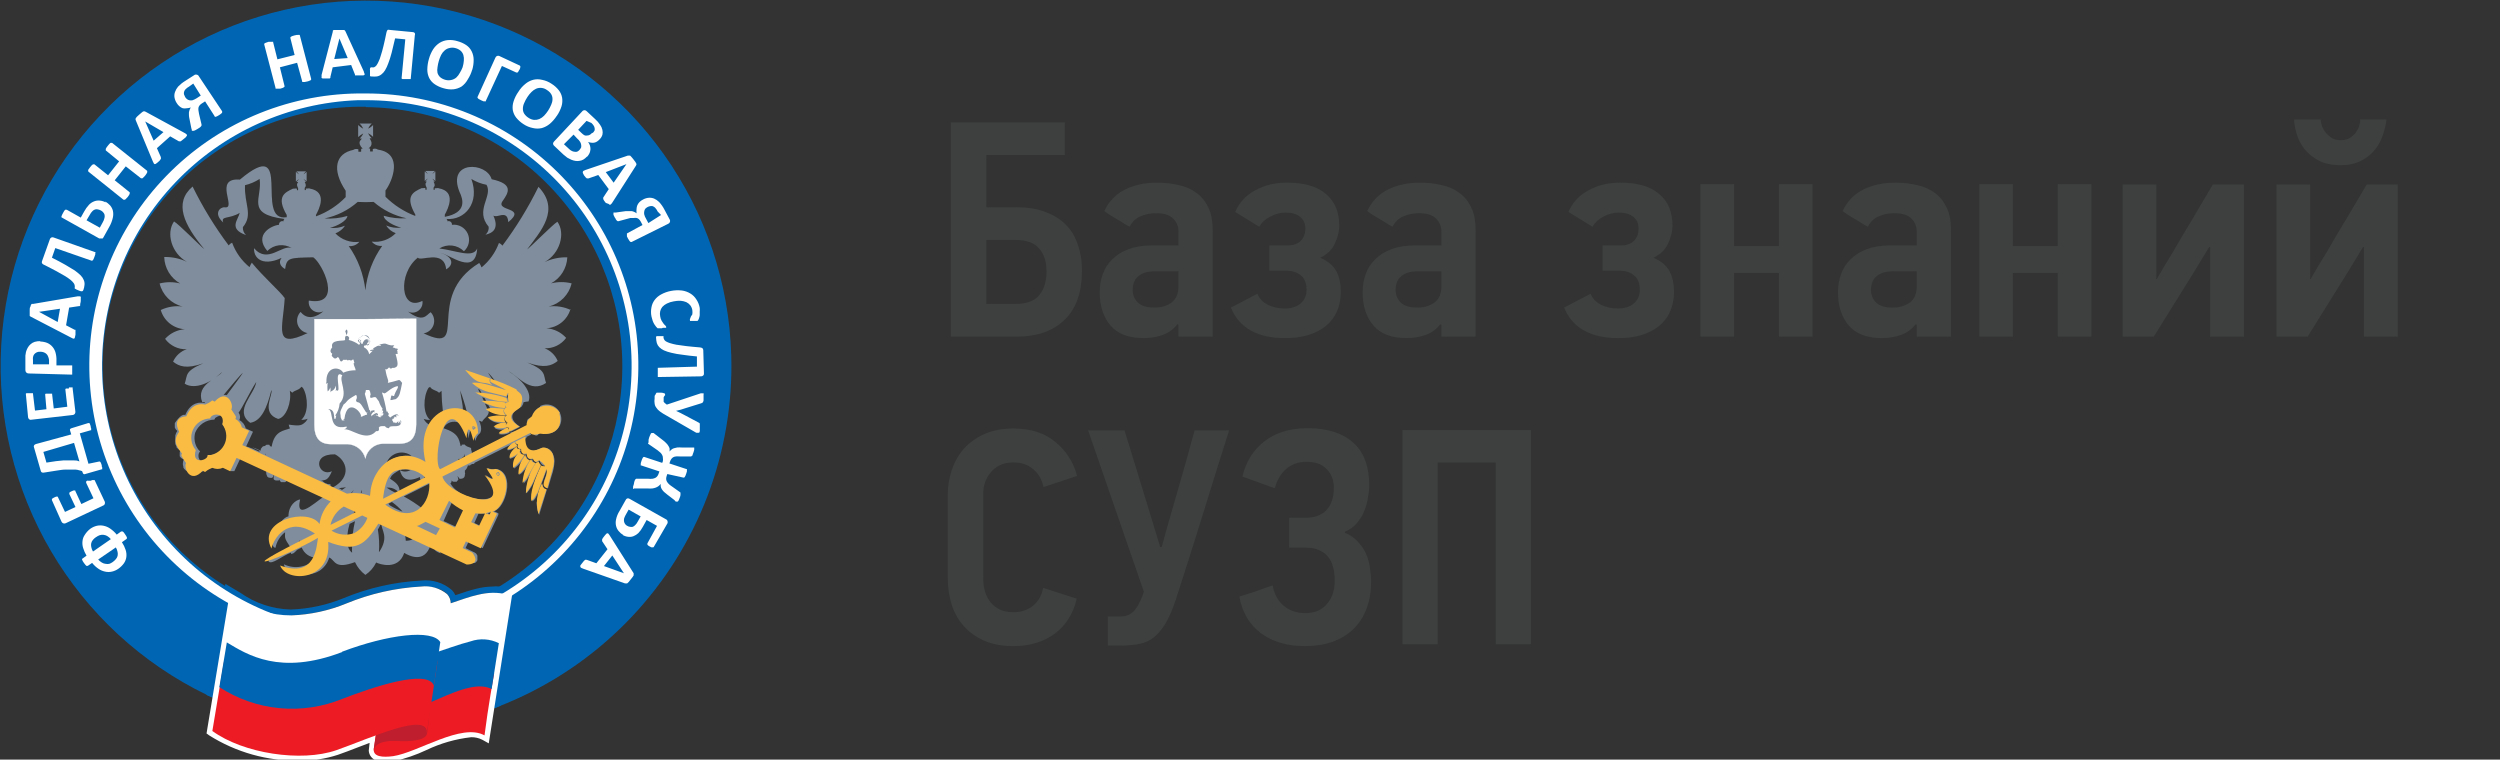 <svg width="260" height="79" viewBox="0 0 260 79" fill="none" xmlns="http://www.w3.org/2000/svg">
<rect x="0" y="0" width="260" height="79" fill="#333333" stroke="none"/>
<g clip-path="url(#clip0_1349_60)">
<path d="M102.571 31.608H105.643C106.773 31.608 107.584 31.309 108.075 30.712C108.587 30.093 108.843 29.261 108.843 28.216C108.843 27.213 108.587 26.424 108.075 25.848C107.584 25.251 106.763 24.952 105.611 24.952H102.571V31.608ZM102.571 21.56H105.771C106.944 21.56 107.947 21.731 108.779 22.072C109.632 22.392 110.336 22.84 110.891 23.416C111.445 23.992 111.851 24.685 112.107 25.496C112.384 26.285 112.523 27.16 112.523 28.12C112.523 30.403 111.915 32.12 110.699 33.272C109.504 34.424 107.872 35 105.803 35H98.891V12.728H110.731V16.12H102.571V21.56ZM122.565 35V33.784L122.437 33.72C122.053 34.232 121.541 34.605 120.901 34.84C120.261 35.053 119.611 35.16 118.949 35.16C117.392 35.16 116.24 34.723 115.493 33.848C114.747 32.973 114.373 31.821 114.373 30.392C114.373 29.709 114.48 29.08 114.693 28.504C114.907 27.907 115.237 27.395 115.685 26.968C116.133 26.52 116.699 26.168 117.381 25.912C118.064 25.656 118.875 25.528 119.813 25.528H122.565V24.088C122.565 23.555 122.384 23.107 122.021 22.744C121.659 22.36 121.061 22.168 120.229 22.168C119.653 22.168 119.12 22.275 118.629 22.488C118.139 22.68 117.755 23.043 117.477 23.576C117.392 23.533 117.221 23.437 116.965 23.288C116.709 23.117 116.432 22.947 116.133 22.776C115.856 22.605 115.589 22.445 115.333 22.296C115.099 22.125 114.939 22.008 114.853 21.944C115.344 20.92 116.069 20.173 117.029 19.704C117.989 19.235 119.077 19 120.293 19C121.125 19 121.893 19.085 122.597 19.256C123.301 19.405 123.909 19.672 124.421 20.056C124.955 20.44 125.371 20.952 125.669 21.592C125.968 22.211 126.117 22.989 126.117 23.928V35H122.565ZM122.565 28.216H120.037C119.333 28.216 118.779 28.387 118.373 28.728C117.989 29.048 117.797 29.528 117.797 30.168C117.797 30.659 117.968 31.085 118.309 31.448C118.672 31.811 119.259 31.992 120.069 31.992C120.752 31.992 121.339 31.821 121.829 31.48C122.32 31.117 122.565 30.541 122.565 29.752V28.216ZM137.296 26.808C138.128 27.171 138.693 27.651 138.992 28.248C139.291 28.824 139.44 29.507 139.44 30.296C139.44 31.853 138.917 33.059 137.872 33.912C136.827 34.744 135.419 35.16 133.648 35.16C130.768 35.16 128.891 34.104 128.016 31.992L130.768 30.552C130.96 31.043 131.323 31.427 131.856 31.704C132.389 31.96 132.976 32.088 133.616 32.088C134.299 32.088 134.843 31.917 135.248 31.576C135.675 31.213 135.888 30.733 135.888 30.136C135.888 29.453 135.685 28.952 135.28 28.632C134.896 28.312 134.395 28.152 133.776 28.152H132.016V25.528H133.904C134.501 25.528 134.96 25.368 135.28 25.048C135.6 24.728 135.76 24.291 135.76 23.736C135.76 23.245 135.579 22.851 135.216 22.552C134.853 22.253 134.352 22.104 133.712 22.104C133.157 22.104 132.624 22.243 132.112 22.52C131.6 22.776 131.216 23.128 130.96 23.576L128.464 22.04C128.891 21.059 129.584 20.312 130.544 19.8C131.504 19.267 132.603 19 133.84 19C135.653 19 137.008 19.395 137.904 20.184C138.821 20.952 139.28 22.051 139.28 23.48C139.28 24.056 139.131 24.664 138.832 25.304C138.555 25.944 138.043 26.445 137.296 26.808ZM149.909 35V33.784L149.781 33.72C149.397 34.232 148.885 34.605 148.245 34.84C147.605 35.053 146.954 35.16 146.293 35.16C144.736 35.16 143.584 34.723 142.837 33.848C142.09 32.973 141.717 31.821 141.717 30.392C141.717 29.709 141.824 29.08 142.037 28.504C142.25 27.907 142.581 27.395 143.029 26.968C143.477 26.52 144.042 26.168 144.725 25.912C145.408 25.656 146.218 25.528 147.157 25.528H149.909V24.088C149.909 23.555 149.728 23.107 149.365 22.744C149.002 22.36 148.405 22.168 147.573 22.168C146.997 22.168 146.464 22.275 145.973 22.488C145.482 22.68 145.098 23.043 144.821 23.576C144.736 23.533 144.565 23.437 144.309 23.288C144.053 23.117 143.776 22.947 143.477 22.776C143.2 22.605 142.933 22.445 142.677 22.296C142.442 22.125 142.282 22.008 142.197 21.944C142.688 20.92 143.413 20.173 144.373 19.704C145.333 19.235 146.421 19 147.637 19C148.469 19 149.237 19.085 149.941 19.256C150.645 19.405 151.253 19.672 151.765 20.056C152.298 20.44 152.714 20.952 153.013 21.592C153.312 22.211 153.461 22.989 153.461 23.928V35H149.909ZM149.909 28.216H147.381C146.677 28.216 146.122 28.387 145.717 28.728C145.333 29.048 145.141 29.528 145.141 30.168C145.141 30.659 145.312 31.085 145.653 31.448C146.016 31.811 146.602 31.992 147.413 31.992C148.096 31.992 148.682 31.821 149.173 31.48C149.664 31.117 149.909 30.541 149.909 29.752V28.216ZM171.952 26.808C172.784 27.171 173.35 27.651 173.648 28.248C173.947 28.824 174.096 29.507 174.096 30.296C174.096 31.853 173.574 33.059 172.528 33.912C171.483 34.744 170.075 35.16 168.304 35.16C165.424 35.16 163.547 34.104 162.672 31.992L165.424 30.552C165.616 31.043 165.979 31.427 166.512 31.704C167.046 31.96 167.632 32.088 168.272 32.088C168.955 32.088 169.499 31.917 169.904 31.576C170.331 31.213 170.544 30.733 170.544 30.136C170.544 29.453 170.342 28.952 169.936 28.632C169.552 28.312 169.051 28.152 168.432 28.152H166.672V25.528H168.56C169.158 25.528 169.616 25.368 169.936 25.048C170.256 24.728 170.416 24.291 170.416 23.736C170.416 23.245 170.235 22.851 169.872 22.552C169.51 22.253 169.008 22.104 168.368 22.104C167.814 22.104 167.28 22.243 166.768 22.52C166.256 22.776 165.872 23.128 165.616 23.576L163.12 22.04C163.547 21.059 164.24 20.312 165.2 19.8C166.16 19.267 167.259 19 168.496 19C170.31 19 171.664 19.395 172.56 20.184C173.478 20.952 173.936 22.051 173.936 23.48C173.936 24.056 173.787 24.664 173.488 25.304C173.211 25.944 172.699 26.445 171.952 26.808ZM185.013 35V28.376H180.341V35H176.853V19.16H180.341V25.592H185.013V19.16H188.501V35H185.013ZM199.347 35V33.784L199.219 33.72C198.835 34.232 198.323 34.605 197.683 34.84C197.043 35.053 196.392 35.16 195.731 35.16C194.173 35.16 193.021 34.723 192.275 33.848C191.528 32.973 191.155 31.821 191.155 30.392C191.155 29.709 191.261 29.08 191.475 28.504C191.688 27.907 192.019 27.395 192.467 26.968C192.915 26.52 193.48 26.168 194.163 25.912C194.845 25.656 195.656 25.528 196.595 25.528H199.347V24.088C199.347 23.555 199.165 23.107 198.803 22.744C198.44 22.36 197.843 22.168 197.011 22.168C196.435 22.168 195.901 22.275 195.411 22.488C194.92 22.68 194.536 23.043 194.259 23.576C194.173 23.533 194.003 23.437 193.747 23.288C193.491 23.117 193.213 22.947 192.915 22.776C192.637 22.605 192.371 22.445 192.115 22.296C191.88 22.125 191.72 22.008 191.635 21.944C192.125 20.92 192.851 20.173 193.811 19.704C194.771 19.235 195.859 19 197.075 19C197.907 19 198.675 19.085 199.379 19.256C200.083 19.405 200.691 19.672 201.203 20.056C201.736 20.44 202.152 20.952 202.451 21.592C202.749 22.211 202.899 22.989 202.899 23.928V35H199.347ZM199.347 28.216H196.819C196.115 28.216 195.56 28.387 195.155 28.728C194.771 29.048 194.579 29.528 194.579 30.168C194.579 30.659 194.749 31.085 195.091 31.448C195.453 31.811 196.04 31.992 196.851 31.992C197.533 31.992 198.12 31.821 198.611 31.48C199.101 31.117 199.347 30.541 199.347 29.752V28.216ZM214.013 35V28.376H209.341V35H205.853V19.16H209.341V25.592H214.013V19.16H217.501V35H214.013ZM229.755 25.688L228.059 28.472L223.995 35H220.763V19.192H224.251V29.016H224.315C224.592 28.547 224.859 28.088 225.115 27.64C225.392 27.171 225.68 26.701 225.979 26.232C226.661 25.037 227.355 23.864 228.059 22.712C228.763 21.539 229.456 20.365 230.139 19.192H233.371V35H229.851V25.688H229.755ZM245.755 25.688L244.059 28.472L239.995 35H236.763V19.192H240.251V29.016H240.315C240.592 28.547 240.859 28.088 241.115 27.64C241.392 27.171 241.68 26.701 241.979 26.232C242.661 25.037 243.355 23.864 244.059 22.712C244.763 21.539 245.456 20.365 246.139 19.192H249.371V35H245.851V25.688H245.755ZM243.419 17.176C242.523 17.176 241.765 17.016 241.147 16.696C240.549 16.376 240.059 15.981 239.675 15.512C239.312 15.043 239.045 14.531 238.875 13.976C238.704 13.421 238.608 12.909 238.587 12.44H241.339C241.36 12.675 241.413 12.92 241.499 13.176C241.605 13.411 241.744 13.635 241.915 13.848C242.107 14.061 242.32 14.243 242.555 14.392C242.811 14.52 243.099 14.584 243.419 14.584C243.76 14.584 244.059 14.52 244.315 14.392C244.571 14.243 244.784 14.061 244.955 13.848C245.125 13.635 245.253 13.411 245.339 13.176C245.424 12.92 245.467 12.675 245.467 12.44H248.187C248.144 12.909 248.027 13.421 247.835 13.976C247.664 14.531 247.397 15.043 247.035 15.512C246.672 15.981 246.192 16.376 245.595 16.696C244.997 17.016 244.272 17.176 243.419 17.176ZM111.979 62.264C111.616 63.821 110.848 65.037 109.675 65.912C108.501 66.765 107.083 67.192 105.419 67.192C104.267 67.192 103.264 67.011 102.411 66.648C101.557 66.285 100.843 65.784 100.267 65.144C99.691 64.504 99.264 63.757 98.987 62.904C98.709 62.029 98.571 61.091 98.571 60.088V51.448C98.571 50.573 98.709 49.72 98.987 48.888C99.264 48.056 99.68 47.32 100.235 46.68C100.811 46.04 101.525 45.528 102.379 45.144C103.232 44.76 104.245 44.568 105.419 44.568C107.211 44.568 108.661 45.037 109.771 45.976C110.901 46.915 111.648 48.088 112.011 49.496L108.523 50.648C108.459 50.328 108.352 50.019 108.203 49.72C108.053 49.421 107.851 49.155 107.595 48.92C107.339 48.664 107.029 48.461 106.667 48.312C106.304 48.163 105.888 48.088 105.419 48.088C104.864 48.088 104.384 48.184 103.979 48.376C103.595 48.568 103.275 48.824 103.019 49.144C102.763 49.443 102.571 49.784 102.443 50.168C102.315 50.552 102.251 50.936 102.251 51.32V60.184C102.251 60.653 102.315 61.101 102.443 61.528C102.571 61.955 102.763 62.328 103.019 62.648C103.296 62.968 103.627 63.224 104.011 63.416C104.416 63.587 104.885 63.672 105.419 63.672C106.208 63.672 106.88 63.448 107.435 63C107.989 62.552 108.341 61.933 108.491 61.144L111.979 62.264ZM127.825 44.76C126.886 47.704 125.969 50.637 125.073 53.56C124.177 56.461 123.249 59.384 122.289 62.328C121.947 63.373 121.585 64.216 121.201 64.856C120.817 65.475 120.411 65.955 119.985 66.296C119.558 66.616 119.099 66.829 118.609 66.936C118.118 67.043 117.585 67.107 117.009 67.128H115.217V64.12H116.529C116.977 64.12 117.361 64.003 117.681 63.768C118.022 63.533 118.342 63.075 118.641 62.392C118.683 62.264 118.737 62.136 118.801 62.008C118.865 61.859 118.918 61.699 118.961 61.528L113.169 44.76H116.945L119.057 51.64L120.657 56.888H120.817C120.987 56.291 121.222 55.448 121.521 54.36C121.841 53.272 122.171 52.131 122.513 50.936C122.854 49.72 123.185 48.557 123.505 47.448C123.825 46.317 124.07 45.421 124.241 44.76H127.825ZM128.896 62.04C129.088 61.976 129.333 61.901 129.632 61.816C129.952 61.709 130.282 61.603 130.624 61.496C130.965 61.368 131.285 61.251 131.584 61.144C131.904 61.037 132.16 60.952 132.352 60.888C132.522 61.805 132.917 62.52 133.536 63.032C134.154 63.523 134.89 63.768 135.744 63.768C136.704 63.768 137.45 63.459 137.984 62.84C138.538 62.221 138.816 61.389 138.816 60.344C138.816 59.875 138.762 59.437 138.656 59.032C138.57 58.627 138.41 58.275 138.176 57.976C137.941 57.656 137.632 57.411 137.248 57.24C136.864 57.048 136.384 56.952 135.808 56.952H134.08V53.848H135.84C136.736 53.848 137.44 53.581 137.952 53.048C138.464 52.515 138.72 51.747 138.72 50.744C138.72 49.933 138.474 49.283 137.984 48.792C137.493 48.28 136.8 48.024 135.904 48.024C135.029 48.024 134.304 48.28 133.728 48.792C133.173 49.304 132.789 49.965 132.576 50.776L129.216 49.56C129.578 48.024 130.336 46.808 131.488 45.912C132.661 44.995 134.154 44.536 135.968 44.536C138.037 44.536 139.626 45.037 140.736 46.04C141.845 47.043 142.4 48.515 142.4 50.456C142.4 50.819 142.357 51.235 142.272 51.704C142.208 52.173 142.08 52.643 141.888 53.112C141.717 53.56 141.461 53.987 141.12 54.392C140.8 54.776 140.384 55.075 139.872 55.288V55.416C140.405 55.629 140.842 55.928 141.184 56.312C141.546 56.675 141.834 57.091 142.048 57.56C142.261 58.029 142.4 58.52 142.464 59.032C142.549 59.523 142.592 60.003 142.592 60.472C142.592 61.581 142.421 62.552 142.08 63.384C141.76 64.216 141.29 64.92 140.672 65.496C140.074 66.051 139.349 66.477 138.496 66.776C137.664 67.053 136.736 67.192 135.712 67.192C133.877 67.192 132.352 66.744 131.136 65.848C129.941 64.952 129.194 63.683 128.896 62.04ZM155.56 67V48.088H149.512V67H145.864V44.728H159.208V67H155.56Z" fill="#3E4040"/>
<path d="M38.85 66.33C33.253 66.492 27.733 64.99 22.99 62.015C18.246 59.04 14.491 54.725 12.2 49.616C9.909 44.506 9.184 38.832 10.118 33.311C11.052 27.79 13.602 22.67 17.445 18.598C21.289 14.527 26.254 11.686 31.712 10.436C37.17 9.186 42.877 9.583 48.109 11.576C53.342 13.57 57.866 17.07 61.109 21.634C64.353 26.199 66.169 31.623 66.33 37.22C66.438 40.936 65.813 44.637 64.49 48.111C63.167 51.585 61.173 54.765 58.621 57.468C56.069 60.172 53.009 62.346 49.617 63.866C46.225 65.387 42.566 66.224 38.85 66.33ZM76.05 36.94C75.828 29.431 73.384 22.156 69.029 16.034C64.674 9.913 58.602 5.22 51.58 2.549C44.558 -0.123 36.902 -0.653 29.579 1.024C22.257 2.702 15.595 6.513 10.438 11.976C5.28 17.438 1.857 24.306 0.601 31.713C-0.654 39.12 0.314 46.733 3.383 53.59C6.453 60.447 11.486 66.241 17.846 70.238C24.207 74.236 31.61 76.258 39.12 76.05C44.114 75.912 49.032 74.79 53.593 72.748C58.153 70.707 62.266 67.786 65.696 64.154C69.126 60.521 71.806 56.248 73.583 51.578C75.359 46.908 76.198 41.934 76.05 36.94Z" fill="#0066B3"/>
<path d="M38 65.66C30.782 65.597 23.875 62.711 18.758 57.62C13.64 52.53 10.717 45.639 10.616 38.421C10.514 31.204 13.24 24.233 18.212 19C23.184 13.767 30.007 10.687 37.22 10.42H38.03C45.294 10.41 52.27 13.262 57.446 18.359C62.623 23.456 65.582 30.386 65.685 37.65C65.788 44.913 63.025 51.925 57.994 57.166C52.964 62.407 46.072 65.455 38.81 65.65H38M38 66.33H38.83C46.275 66.132 53.342 63.009 58.5 57.637C63.658 52.265 66.492 45.077 66.386 37.63C66.281 30.183 63.246 23.078 57.938 17.854C52.63 12.629 45.477 9.707 38.03 9.72H37.2C29.692 9.826 22.533 12.911 17.299 18.295C12.065 23.679 9.184 30.922 9.29 38.43C9.396 45.938 12.48 53.097 17.865 58.331C23.249 63.565 30.492 66.446 38 66.34" fill="white"/>
<path d="M38.05 11.1H37.26C30.112 11.198 23.297 14.132 18.312 19.255C13.327 24.379 10.582 31.272 10.68 38.42C10.778 45.568 13.712 52.383 18.835 57.368C23.959 62.353 30.852 65.098 38 65H38.79C45.821 64.737 52.471 61.733 57.316 56.631C62.161 51.529 64.819 44.734 64.719 37.699C64.62 30.663 61.772 23.946 56.785 18.983C51.797 14.02 45.066 11.205 38.03 11.14L38.05 11.1ZM38 67C32.35 66.976 26.831 65.302 22.119 62.184C17.407 59.067 13.709 54.64 11.479 49.45C9.248 44.259 8.582 38.529 9.563 32.965C10.544 27.401 13.129 22.245 17 18.13C19.6 15.357 22.724 13.127 26.191 11.568C29.658 10.01 33.4 9.154 37.2 9.05H38.05C45.741 8.943 53.16 11.895 58.675 17.258C64.189 22.62 67.348 29.954 67.455 37.645C67.562 45.336 64.61 52.755 59.248 58.27C53.885 63.784 46.551 66.943 38.86 67.05H38" fill="#0066B3"/>
<path d="M64.89 59.62L63.68 57.77L62.81 58.87L64.89 59.62ZM60.64 59.14L60.43 59.05C60.43 59.05 60.36 58.99 60.36 58.95C60.342 58.902 60.342 58.848 60.36 58.8C60.415 58.719 60.475 58.642 60.54 58.57C60.598 58.486 60.661 58.406 60.73 58.33C60.768 58.287 60.812 58.25 60.86 58.22C60.873 58.215 60.886 58.212 60.9 58.212C60.914 58.212 60.927 58.215 60.94 58.22H61.02L62.02 58.58L63.18 57.12L62.62 56.28C62.617 56.25 62.617 56.22 62.62 56.19C62.61 56.157 62.61 56.123 62.62 56.09L62.7 55.95L62.86 55.74L63.04 55.53C63.056 55.51 63.076 55.494 63.098 55.482C63.12 55.47 63.145 55.462 63.17 55.46C63.17 55.46 63.24 55.46 63.28 55.51C63.33 55.565 63.373 55.626 63.41 55.69L65.9 59.62C65.904 59.653 65.904 59.687 65.9 59.72C65.904 59.76 65.904 59.8 65.9 59.84L65.8 60C65.742 60.084 65.678 60.164 65.61 60.24L65.39 60.52L65.23 60.67C65.194 60.681 65.156 60.681 65.12 60.67C65.077 60.679 65.033 60.679 64.99 60.67L60.64 59.14ZM65.24 54.69C65.328 54.745 65.427 54.779 65.53 54.79C65.619 54.81 65.711 54.81 65.8 54.79C65.895 54.753 65.981 54.695 66.05 54.62C66.158 54.521 66.246 54.402 66.31 54.27L66.63 53.71L65.38 53L65.06 53.57C64.991 53.689 64.937 53.817 64.9 53.95C64.886 54.046 64.886 54.144 64.9 54.24C64.92 54.333 64.957 54.421 65.01 54.5C65.073 54.584 65.156 54.653 65.25 54.7M64.81 55.63C64.625 55.526 64.462 55.387 64.33 55.22C64.203 55.066 64.114 54.885 64.07 54.69C64.02 54.469 64.02 54.241 64.07 54.02C64.135 53.715 64.253 53.424 64.42 53.16L65.07 52C65.086 51.962 65.109 51.927 65.138 51.898C65.167 51.869 65.202 51.846 65.24 51.83C65.285 51.821 65.332 51.822 65.376 51.833C65.421 51.843 65.463 51.862 65.5 51.89L69.25 54C69.291 54.016 69.328 54.041 69.358 54.075C69.387 54.108 69.409 54.147 69.42 54.19C69.448 54.264 69.448 54.346 69.42 54.42L68 56.87L67.95 56.92H67.87H67.74L67.58 56.84L67.42 56.74C67.385 56.715 67.355 56.685 67.33 56.65C67.322 56.627 67.322 56.603 67.33 56.58C67.325 56.569 67.322 56.557 67.322 56.545C67.322 56.533 67.325 56.521 67.33 56.51L68.33 54.69L67.25 54.08L66.85 54.8C66.726 55.033 66.571 55.248 66.39 55.44C66.245 55.577 66.075 55.685 65.89 55.76C65.719 55.828 65.533 55.852 65.35 55.83C65.149 55.812 64.955 55.75 64.78 55.65M65.9 50.85C65.881 50.857 65.859 50.857 65.84 50.85C65.84 50.85 65.84 50.8 65.84 50.76C65.836 50.707 65.836 50.653 65.84 50.6C65.86 50.515 65.887 50.431 65.92 50.35C65.934 50.231 65.961 50.114 66 50C66.018 49.946 66.045 49.895 66.08 49.85C66.1 49.822 66.128 49.801 66.16 49.79H66.26H67.43C67.573 49.807 67.717 49.807 67.86 49.79C67.968 49.775 68.073 49.741 68.17 49.69C68.253 49.643 68.325 49.578 68.38 49.5C68.438 49.414 68.481 49.319 68.51 49.22L68.58 49.03L66.7 48.41C66.7 48.41 66.7 48.41 66.64 48.41C66.628 48.381 66.628 48.349 66.64 48.32C66.637 48.27 66.637 48.22 66.64 48.17L66.71 47.94L66.79 47.72L66.87 47.58L66.94 47.52H67L68.87 48.14L68.94 47.96C68.958 47.851 68.958 47.739 68.94 47.63C68.945 47.533 68.924 47.436 68.88 47.35C68.836 47.253 68.775 47.165 68.7 47.09C68.603 46.996 68.499 46.91 68.39 46.83L67.39 46.14L67.45 46C67.443 45.964 67.443 45.926 67.45 45.89C67.447 45.837 67.447 45.783 67.45 45.73C67.468 45.645 67.491 45.562 67.52 45.48C67.549 45.398 67.582 45.318 67.62 45.24C67.639 45.188 67.663 45.138 67.69 45.09L67.76 45.03C67.786 45.02 67.814 45.02 67.84 45.03C67.84 45.03 67.84 45.03 67.9 45.03H67.97L68.07 45.11L68.9 45.75C69.037 45.847 69.164 45.958 69.28 46.08C69.371 46.164 69.448 46.262 69.51 46.37C69.571 46.454 69.615 46.549 69.64 46.65C69.646 46.753 69.646 46.857 69.64 46.96C69.693 46.884 69.757 46.816 69.83 46.76C69.903 46.697 69.988 46.65 70.08 46.62C70.191 46.584 70.305 46.557 70.42 46.54C70.576 46.528 70.734 46.528 70.89 46.54H72.03H72.14C72.159 46.533 72.181 46.533 72.2 46.54C72.2 46.54 72.2 46.59 72.2 46.63C72.204 46.68 72.204 46.73 72.2 46.78C72.183 46.862 72.16 46.942 72.13 47.02C72.107 47.102 72.077 47.183 72.04 47.26C72.04 47.32 72.04 47.38 71.96 47.4C71.942 47.431 71.913 47.456 71.88 47.47H71.78H70.69C70.56 47.459 70.43 47.459 70.3 47.47C70.202 47.477 70.107 47.504 70.02 47.55C69.942 47.596 69.874 47.658 69.82 47.73C69.759 47.815 69.712 47.91 69.68 48.01L69.62 48.2L71.38 48.78C71.4 48.774 71.421 48.774 71.44 48.78C71.44 48.78 71.44 48.78 71.44 48.87C71.448 48.92 71.448 48.97 71.44 49.02C71.426 49.099 71.403 49.176 71.37 49.25C71.348 49.325 71.322 49.398 71.29 49.47C71.27 49.52 71.243 49.567 71.21 49.61C71.195 49.638 71.17 49.659 71.14 49.67H71.07L69.4 49.3L69.34 49.48C69.302 49.579 69.281 49.684 69.28 49.79C69.279 49.88 69.3 49.969 69.34 50.05C69.387 50.142 69.447 50.226 69.52 50.3C69.606 50.392 69.704 50.473 69.81 50.54L70.7 51.17C70.727 51.185 70.751 51.205 70.77 51.23C70.78 51.263 70.78 51.297 70.77 51.33C70.778 51.383 70.778 51.437 70.77 51.49C70.757 51.576 70.733 51.66 70.7 51.74C70.677 51.819 70.647 51.896 70.61 51.97C70.591 52.019 70.567 52.065 70.54 52.11C70.522 52.135 70.498 52.156 70.47 52.17H70.4H70.28L70.13 52L69.4 51.44C69.278 51.35 69.161 51.253 69.05 51.15C68.968 51.068 68.894 50.977 68.83 50.88C68.781 50.799 68.744 50.711 68.72 50.62C68.705 50.524 68.705 50.426 68.72 50.33C68.648 50.414 68.567 50.491 68.48 50.56C68.393 50.622 68.299 50.672 68.2 50.71C68.084 50.753 67.963 50.783 67.84 50.8C67.674 50.812 67.507 50.812 67.34 50.8H65.92M69.3 43.21C69.067 43.087 68.843 42.947 68.63 42.79C68.478 42.683 68.349 42.547 68.25 42.39C68.154 42.266 68.095 42.117 68.08 41.96C68.05 41.791 68.05 41.619 68.08 41.45V41.25C68.08 41.19 68.08 41.13 68.15 41.07C68.167 41.02 68.191 40.973 68.22 40.93L68.29 40.84H68.35H68.44H68.58H68.78C68.887 40.843 68.992 40.867 69.09 40.91C69.15 40.91 69.18 40.98 69.17 41.02C69.178 41.046 69.178 41.074 69.17 41.1C69.138 41.125 69.111 41.156 69.09 41.19C69.062 41.231 69.039 41.275 69.02 41.32C69.013 41.38 69.013 41.44 69.02 41.5C69.01 41.55 69.01 41.6 69.02 41.65C69.011 41.696 69.011 41.744 69.02 41.79C69.054 41.838 69.094 41.882 69.14 41.92C69.204 41.98 69.275 42.034 69.35 42.08L72.86 40.91C72.926 40.898 72.994 40.898 73.06 40.91C73.077 40.902 73.096 40.898 73.115 40.898C73.134 40.898 73.153 40.902 73.17 40.91C73.184 40.962 73.184 41.018 73.17 41.07C73.177 41.166 73.177 41.263 73.17 41.36C73.17 41.48 73.17 41.57 73.17 41.64C73.164 41.701 73.143 41.759 73.11 41.81C73.094 41.848 73.066 41.88 73.03 41.9L72.9 41.95L71.32 42.44L70.82 42.6L70.31 42.73L70.79 42.96L71.27 43.21L72.7 43.97C72.731 43.988 72.758 44.012 72.78 44.04C72.784 44.07 72.784 44.1 72.78 44.13C72.785 44.187 72.785 44.243 72.78 44.3C72.78 44.37 72.78 44.47 72.78 44.58C72.785 44.67 72.785 44.76 72.78 44.85C72.769 44.903 72.749 44.954 72.72 45C72.706 45.008 72.691 45.012 72.675 45.012C72.659 45.012 72.644 45.008 72.63 45C72.555 45.019 72.475 45.019 72.4 45L69.3 43.21ZM68.48 39.21H68.41C68.401 39.184 68.401 39.156 68.41 39.13C68.402 39.08 68.402 39.03 68.41 38.98C68.403 38.9 68.403 38.82 68.41 38.74V38.49C68.41 38.43 68.41 38.38 68.41 38.34C68.406 38.31 68.406 38.28 68.41 38.25H68.48L72.48 38.13V37.07C71.89 37.01 71.38 36.96 70.95 36.89C70.569 36.849 70.192 36.782 69.82 36.69C69.556 36.632 69.298 36.548 69.05 36.44C68.873 36.356 68.711 36.245 68.57 36.11C68.45 35.99 68.361 35.842 68.31 35.68C68.265 35.5 68.238 35.316 68.23 35.13C68.225 35.097 68.225 35.063 68.23 35.03C68.244 35.002 68.265 34.978 68.29 34.96H68.41H68.6C68.69 34.95 68.78 34.95 68.87 34.96H69.02C69.016 34.974 69.009 34.988 69 35C69.006 35.023 69.006 35.047 69 35.07C69.004 35.147 69.025 35.222 69.06 35.29C69.103 35.376 69.168 35.449 69.25 35.5C69.38 35.575 69.517 35.635 69.66 35.68C69.883 35.75 70.11 35.806 70.34 35.85L71.34 35.99C71.74 36.04 72.22 36.08 72.78 36.13C72.876 36.132 72.969 36.16 73.05 36.21C73.103 36.263 73.135 36.335 73.14 36.41L73.21 38.84C73.215 38.878 73.212 38.917 73.2 38.953C73.187 38.99 73.167 39.023 73.14 39.05C73.108 39.08 73.07 39.104 73.029 39.119C72.988 39.135 72.944 39.142 72.9 39.14L68.48 39.21ZM68.84 34.14H68.68H68.57H68.48H68.39C68.338 34.099 68.291 34.052 68.25 34C68.19 33.93 68.13 33.84 68.06 33.74C67.99 33.64 67.94 33.51 67.88 33.37C67.828 33.216 67.785 33.059 67.75 32.9C67.69 32.593 67.69 32.277 67.75 31.97C67.797 31.691 67.91 31.427 68.08 31.2C68.261 30.959 68.493 30.761 68.76 30.62C69.073 30.449 69.41 30.328 69.76 30.26C70.135 30.185 70.52 30.168 70.9 30.21C71.215 30.249 71.519 30.355 71.79 30.52C72.046 30.673 72.263 30.886 72.42 31.14C72.597 31.402 72.716 31.699 72.77 32.01C72.784 32.143 72.784 32.277 72.77 32.41C72.77 32.54 72.77 32.66 72.77 32.78C72.757 32.885 72.734 32.989 72.7 33.09C72.68 33.161 72.649 33.228 72.61 33.29L72.54 33.38C72.513 33.384 72.487 33.384 72.46 33.38C72.42 33.387 72.38 33.387 72.34 33.38H72.17H71.97C71.927 33.385 71.883 33.385 71.84 33.38C71.814 33.39 71.786 33.39 71.76 33.38C71.755 33.371 71.752 33.361 71.752 33.35C71.752 33.339 71.755 33.329 71.76 33.32C71.74 33.272 71.74 33.218 71.76 33.17L71.86 32.91C71.911 32.843 71.958 32.773 72 32.7C72.024 32.548 72.024 32.392 72 32.24C71.968 32.058 71.893 31.886 71.78 31.74C71.669 31.604 71.529 31.495 71.37 31.42C71.185 31.345 70.989 31.297 70.79 31.28C70.549 31.272 70.307 31.292 70.07 31.34C69.82 31.38 69.577 31.458 69.35 31.57C69.173 31.657 69.014 31.775 68.88 31.92C68.773 32.051 68.698 32.205 68.66 32.37C68.62 32.548 68.62 32.732 68.66 32.91C68.684 33.067 68.735 33.22 68.81 33.36C68.868 33.465 68.935 33.566 69.01 33.66C69.062 33.73 69.123 33.794 69.19 33.85C69.229 33.886 69.259 33.931 69.28 33.98C69.28 33.98 69.28 34.03 69.28 34.04C69.28 34.05 69.28 34.04 69.28 34.09H69.15H68.94M68.75 22.36L68.4 22C68.33 21.854 68.239 21.72 68.13 21.6C68.057 21.532 67.973 21.477 67.88 21.44C67.791 21.421 67.699 21.421 67.61 21.44C67.512 21.459 67.418 21.493 67.33 21.54C67.246 21.589 67.168 21.65 67.1 21.72C67.046 21.805 67.012 21.9 67 22C66.98 22.099 66.98 22.201 67 22.3C67.036 22.452 67.097 22.598 67.18 22.73L67.43 23.2L68.75 22.36ZM65.68 25.17C65.654 25.18 65.626 25.18 65.6 25.17C65.6 25.17 65.6 25.17 65.52 25.12L65.43 25C65.381 24.933 65.338 24.863 65.3 24.79L65.2 24.58C65.191 24.53 65.191 24.48 65.2 24.43C65.19 24.397 65.19 24.363 65.2 24.33C65.195 24.314 65.195 24.296 65.2 24.28L66.82 23.4L66.65 23.07C66.597 22.965 66.526 22.87 66.44 22.79C66.376 22.729 66.297 22.687 66.21 22.67C66.114 22.653 66.016 22.653 65.92 22.67H65.56L64.34 23C64.311 23.011 64.279 23.011 64.25 23C64.25 23 64.19 23 64.16 22.95C64.118 22.911 64.082 22.867 64.05 22.82C64.05 22.76 63.97 22.68 63.92 22.59C63.876 22.509 63.836 22.425 63.8 22.34C63.79 22.291 63.79 22.239 63.8 22.19C63.794 22.16 63.794 22.13 63.8 22.1H63.89H64.06L65.06 21.96H65.42C65.52 21.954 65.62 21.954 65.72 21.96C65.81 21.978 65.898 22.008 65.98 22.05C66.062 22.081 66.137 22.129 66.2 22.19C66.185 22.04 66.185 21.89 66.2 21.74C66.205 21.607 66.232 21.475 66.28 21.35C66.334 21.228 66.409 21.117 66.5 21.02C66.604 20.913 66.726 20.825 66.86 20.76C67.041 20.655 67.242 20.59 67.45 20.57C67.644 20.552 67.839 20.579 68.02 20.65C68.218 20.736 68.397 20.858 68.55 21.01C68.768 21.247 68.954 21.513 69.1 21.8L69.67 22.87C69.699 22.941 69.699 23.02 69.67 23.09C69.657 23.131 69.635 23.168 69.605 23.199C69.576 23.23 69.54 23.254 69.5 23.27L65.68 25.17ZM65.15 17.07L63 17.9L63.82 19L65.15 17.07ZM63.68 21.07C63.643 21.134 63.596 21.192 63.54 21.24C63.527 21.257 63.511 21.272 63.492 21.282C63.473 21.292 63.452 21.299 63.43 21.3C63.38 21.282 63.335 21.251 63.3 21.21L63 21.1L62.82 20.86C62.786 20.814 62.759 20.764 62.74 20.71C62.733 20.696 62.729 20.681 62.729 20.665C62.729 20.649 62.733 20.634 62.74 20.62C62.734 20.607 62.732 20.594 62.732 20.58C62.732 20.566 62.734 20.553 62.74 20.54L63.31 19.67L62.22 18.2L61.22 18.55H61.12H61.03C60.985 18.523 60.944 18.49 60.91 18.45L60.74 18.24L60.62 18C60.604 17.951 60.604 17.899 60.62 17.85C60.634 17.811 60.663 17.778 60.7 17.76L60.91 17.67L65.3 16.18H65.42C65.456 16.172 65.494 16.172 65.53 16.18C65.578 16.218 65.622 16.262 65.66 16.31C65.72 16.37 65.78 16.45 65.86 16.55L66.08 16.84C66.121 16.896 66.154 16.956 66.18 17.02C66.194 17.062 66.194 17.108 66.18 17.15C66.166 17.189 66.145 17.227 66.12 17.26L63.68 21.07ZM61.68 13.79C61.743 13.721 61.797 13.643 61.84 13.56C61.859 13.481 61.859 13.399 61.84 13.32C61.828 13.234 61.797 13.152 61.75 13.08C61.683 12.973 61.603 12.875 61.51 12.79L61 12.57L60.13 13.5L60.54 13.89C60.624 13.973 60.722 14.041 60.83 14.09C60.916 14.109 61.004 14.109 61.09 14.09C61.17 14.089 61.249 14.069 61.32 14.03C61.397 13.991 61.465 13.937 61.52 13.87M60.27 15.59C60.337 15.511 60.394 15.423 60.44 15.33C60.459 15.238 60.459 15.142 60.44 15.05C60.426 14.943 60.388 14.841 60.33 14.75C60.251 14.62 60.149 14.505 60.03 14.41L59.65 14L58.65 15L59.18 15.49C59.263 15.577 59.361 15.648 59.47 15.7C59.554 15.745 59.645 15.772 59.74 15.78C59.829 15.799 59.921 15.799 60.01 15.78C60.101 15.741 60.183 15.683 60.25 15.61M61.03 16.3C60.922 16.417 60.797 16.518 60.66 16.6C60.533 16.67 60.394 16.714 60.25 16.73C60.111 16.755 59.969 16.755 59.83 16.73C59.686 16.707 59.545 16.667 59.41 16.61C59.269 16.549 59.132 16.479 59 16.4C58.854 16.294 58.714 16.18 58.58 16.06L57.63 15.16C57.599 15.136 57.573 15.106 57.554 15.071C57.536 15.037 57.524 14.999 57.52 14.96C57.518 14.915 57.526 14.87 57.544 14.829C57.561 14.787 57.587 14.75 57.62 14.72L60.56 11.57C60.587 11.535 60.622 11.507 60.662 11.488C60.702 11.469 60.746 11.46 60.79 11.46C60.869 11.461 60.945 11.493 61 11.55L61.9 12.39C62.096 12.563 62.267 12.761 62.41 12.98C62.526 13.138 62.608 13.318 62.65 13.51C62.69 13.678 62.69 13.852 62.65 14.02C62.592 14.203 62.489 14.368 62.35 14.5C62.273 14.584 62.186 14.658 62.09 14.72C61.998 14.779 61.897 14.819 61.79 14.84C61.687 14.855 61.583 14.855 61.48 14.84C61.37 14.828 61.263 14.801 61.16 14.76C61.239 14.871 61.303 14.992 61.35 15.12C61.389 15.246 61.41 15.378 61.41 15.51C61.399 15.647 61.369 15.782 61.32 15.91C61.257 16.054 61.169 16.186 61.06 16.3M57 11.51C57.129 11.311 57.24 11.1 57.33 10.88C57.413 10.701 57.458 10.507 57.46 10.31C57.463 10.131 57.418 9.955 57.33 9.8C57.217 9.62 57.063 9.469 56.88 9.36C56.719 9.241 56.531 9.167 56.332 9.144C56.134 9.121 55.933 9.151 55.75 9.23C55.571 9.314 55.409 9.429 55.27 9.57C55.112 9.728 54.971 9.902 54.85 10.09C54.716 10.291 54.602 10.506 54.51 10.73C54.426 10.909 54.382 11.103 54.38 11.3C54.373 11.479 54.419 11.656 54.51 11.81C54.626 11.988 54.78 12.138 54.96 12.25C55.135 12.372 55.338 12.447 55.55 12.47C55.734 12.481 55.919 12.45 56.09 12.38C56.273 12.298 56.439 12.183 56.58 12.04C56.736 11.876 56.876 11.699 57 11.51ZM57.91 12.04C57.709 12.354 57.463 12.637 57.18 12.88C56.937 13.082 56.654 13.232 56.35 13.32C56.051 13.39 55.739 13.39 55.44 13.32C55.083 13.251 54.743 13.112 54.44 12.91C54.152 12.725 53.895 12.496 53.68 12.23C53.503 12.001 53.383 11.734 53.33 11.45C53.288 11.148 53.315 10.84 53.41 10.55C53.525 10.193 53.693 9.856 53.91 9.55C54.102 9.238 54.345 8.96 54.63 8.73C54.868 8.527 55.148 8.381 55.45 8.3C55.749 8.225 56.061 8.225 56.36 8.3C56.718 8.366 57.058 8.506 57.36 8.71C57.647 8.888 57.901 9.115 58.11 9.38C58.291 9.606 58.411 9.875 58.46 10.16C58.507 10.457 58.487 10.762 58.4 11.05C58.288 11.406 58.123 11.743 57.91 12.05M54 7.27C53.976 7.33 53.946 7.387 53.91 7.44C53.891 7.479 53.864 7.513 53.83 7.54C53.807 7.545 53.783 7.545 53.76 7.54C53.737 7.548 53.713 7.548 53.69 7.54L52.2 6.86L50.53 10.48C50.536 10.499 50.536 10.52 50.53 10.54H50.44H50.29L50.06 10.44L49.85 10.33C49.8 10.31 49.756 10.279 49.72 10.24C49.694 10.219 49.673 10.191 49.66 10.16C49.66 10.16 49.66 10.16 49.66 10.09L51.52 6C51.551 5.92 51.612 5.856 51.69 5.82C51.764 5.79 51.846 5.79 51.92 5.82L54.06 6.82C54.06 6.82 54.12 6.88 54.12 6.95C54.109 7.059 54.075 7.165 54.02 7.26M48.11 7C48.18 6.772 48.223 6.537 48.24 6.3C48.26 6.105 48.243 5.908 48.19 5.72C48.137 5.551 48.041 5.399 47.91 5.28C47.75 5.146 47.562 5.05 47.36 5C47.151 4.941 46.929 4.941 46.72 5C46.541 5.04 46.376 5.127 46.24 5.25C46.092 5.379 45.97 5.535 45.88 5.71C45.782 5.909 45.702 6.117 45.64 6.33C45.576 6.549 45.529 6.773 45.5 7C45.463 7.192 45.463 7.388 45.5 7.58C45.551 7.752 45.648 7.908 45.78 8.03C45.943 8.164 46.135 8.26 46.34 8.31C46.547 8.363 46.763 8.363 46.97 8.31C47.151 8.266 47.318 8.18 47.46 8.06C47.606 7.921 47.728 7.759 47.82 7.58C47.934 7.396 48.031 7.202 48.11 7ZM49.11 7.24C49.011 7.594 48.859 7.931 48.66 8.24C48.501 8.54 48.275 8.801 48 9C47.738 9.158 47.444 9.257 47.14 9.29C46.803 9.316 46.464 9.279 46.14 9.18C45.809 9.093 45.495 8.951 45.21 8.76C44.97 8.598 44.774 8.377 44.64 8.12C44.509 7.849 44.44 7.551 44.44 7.25C44.444 6.867 44.501 6.487 44.61 6.12C44.708 5.767 44.856 5.431 45.05 5.12C45.223 4.857 45.447 4.633 45.71 4.46C45.971 4.299 46.265 4.199 46.57 4.17C46.907 4.14 47.247 4.177 47.57 4.28C47.897 4.366 48.208 4.504 48.49 4.69C48.728 4.853 48.92 5.073 49.05 5.33C49.183 5.597 49.255 5.891 49.26 6.19C49.266 6.569 49.212 6.947 49.1 7.31M42.72 8.16C42.726 8.18 42.726 8.2 42.72 8.22C42.69 8.227 42.66 8.227 42.63 8.22H42.48H42.23H41.99H41.84C41.811 8.208 41.786 8.187 41.77 8.16C41.763 8.15 41.759 8.138 41.759 8.125C41.759 8.112 41.763 8.1 41.77 8.09L42.15 4.09L41.09 3.99C40.96 4.57 40.84 5.06 40.73 5.49C40.62 5.92 40.5 6.28 40.38 6.59C40.292 6.844 40.178 7.089 40.04 7.32C39.939 7.487 39.807 7.633 39.65 7.75C39.516 7.855 39.358 7.923 39.19 7.95C39.007 7.971 38.823 7.971 38.64 7.95H38.54L38.48 7.89C38.474 7.847 38.474 7.803 38.48 7.76C38.475 7.697 38.475 7.633 38.48 7.57C38.48 7.46 38.48 7.37 38.48 7.31C38.466 7.261 38.466 7.209 38.48 7.16C38.478 7.125 38.488 7.09 38.508 7.061C38.528 7.032 38.557 7.011 38.59 7H38.67C38.746 7.015 38.824 7.015 38.9 7C38.986 6.958 39.064 6.9 39.13 6.83C39.218 6.713 39.292 6.585 39.35 6.45C39.458 6.24 39.541 6.019 39.6 5.79C39.69 5.53 39.78 5.19 39.88 4.79C39.98 4.39 40.08 3.92 40.19 3.38C40.208 3.282 40.249 3.189 40.31 3.11C40.377 3.083 40.453 3.083 40.52 3.11L42.94 3.34C42.979 3.341 43.017 3.35 43.051 3.367C43.086 3.385 43.116 3.409 43.14 3.44C43.157 3.478 43.166 3.519 43.166 3.56C43.166 3.601 43.157 3.642 43.14 3.68L42.72 8.16ZM35.3 4L34.76 6.14L36.16 6.04L35.3 4ZM37.84 7.44C37.84 7.53 37.9 7.61 37.91 7.66C37.92 7.678 37.926 7.699 37.926 7.72C37.926 7.741 37.92 7.762 37.91 7.78C37.873 7.818 37.823 7.839 37.77 7.84H37.47H37.17H37H36.92C36.918 7.813 36.918 7.787 36.92 7.76L36.52 6.76L34.6 7L34.36 8C34.366 8.033 34.366 8.067 34.36 8.1C34.344 8.127 34.319 8.148 34.29 8.16H34.13H33.87H33.59C33.539 8.162 33.489 8.144 33.45 8.11C33.441 8.091 33.437 8.071 33.437 8.05C33.437 8.029 33.441 8.009 33.45 7.99C33.439 7.917 33.439 7.843 33.45 7.77L34.61 3.3C34.603 3.264 34.603 3.226 34.61 3.19C34.633 3.159 34.664 3.135 34.7 3.12C34.76 3.112 34.82 3.112 34.88 3.12H35.2H35.55H35.77C35.812 3.128 35.851 3.149 35.88 3.18C35.906 3.213 35.927 3.25 35.94 3.29L37.84 7.44ZM32.36 8.2C32.37 8.226 32.37 8.254 32.36 8.28L32.3 8.35L32.15 8.41C32.077 8.445 32 8.469 31.92 8.48C31.842 8.504 31.761 8.521 31.68 8.53H31.53C31.497 8.54 31.463 8.54 31.43 8.53C31.425 8.51 31.425 8.49 31.43 8.47L30.9 6.53L29.11 7L29.59 8.94C29.595 8.951 29.597 8.963 29.597 8.975C29.597 8.987 29.595 8.999 29.59 9.01L29.52 9.08L29.38 9.15L29.15 9.22H28.91C28.857 9.228 28.803 9.228 28.75 9.22C28.72 9.227 28.69 9.227 28.66 9.22C28.656 9.211 28.653 9.2 28.653 9.19C28.653 9.18 28.656 9.169 28.66 9.16L27.48 4.63C27.476 4.607 27.476 4.583 27.48 4.56L27.54 4.49L27.69 4.43L27.92 4.35H28.16H28.32C28.349 4.338 28.381 4.338 28.41 4.35V4.41L28.85 6.17L30.64 5.72L30.2 3.96C30.195 3.949 30.193 3.937 30.193 3.925C30.193 3.913 30.195 3.901 30.2 3.89C30.214 3.862 30.235 3.838 30.26 3.82L30.4 3.75L30.64 3.68L30.88 3.63H31.03C31.059 3.618 31.091 3.618 31.12 3.63H31.17L32.36 8.2ZM20.1 8.69L19.67 9C19.525 9.079 19.393 9.18 19.28 9.3C19.212 9.374 19.164 9.463 19.14 9.56C19.115 9.648 19.115 9.742 19.14 9.83C19.172 9.924 19.212 10.014 19.26 10.1C19.313 10.184 19.381 10.259 19.46 10.32C19.534 10.374 19.62 10.412 19.71 10.43C19.809 10.45 19.911 10.45 20.01 10.43C20.158 10.381 20.299 10.314 20.43 10.23L20.88 9.94L20.1 8.69ZM23.1 11.57C23.105 11.581 23.107 11.593 23.107 11.605C23.107 11.617 23.105 11.629 23.1 11.64C23.109 11.666 23.109 11.694 23.1 11.72L22.99 11.83L22.79 11.97L22.58 12.09L22.43 12.15H22.33C22.325 12.134 22.325 12.116 22.33 12.1L21.33 10.54L21.02 10.74C20.916 10.799 20.825 10.877 20.75 10.97C20.698 11.038 20.66 11.116 20.64 11.2C20.625 11.296 20.625 11.394 20.64 11.49C20.652 11.611 20.672 11.732 20.7 11.85L20.96 12.95V13.05C20.945 13.086 20.925 13.12 20.9 13.15L20.78 13.26L20.56 13.4C20.484 13.453 20.404 13.5 20.32 13.54L20.17 13.6H20H19.95V13.51C19.929 13.455 19.913 13.398 19.9 13.34L19.7 12.34C19.671 12.222 19.654 12.101 19.65 11.98C19.64 11.877 19.64 11.773 19.65 11.67C19.668 11.582 19.691 11.495 19.72 11.41C19.753 11.328 19.797 11.251 19.85 11.18C19.707 11.224 19.559 11.251 19.41 11.26C19.278 11.285 19.142 11.285 19.01 11.26C18.884 11.216 18.769 11.149 18.67 11.06C18.553 10.965 18.455 10.85 18.38 10.72C18.265 10.548 18.187 10.354 18.15 10.15C18.116 9.956 18.133 9.756 18.2 9.57C18.272 9.365 18.38 9.176 18.52 9.01C18.743 8.779 18.995 8.577 19.27 8.41L20.27 7.77C20.338 7.747 20.412 7.747 20.48 7.77C20.524 7.779 20.565 7.798 20.599 7.826C20.634 7.854 20.662 7.889 20.68 7.93L23.1 11.57ZM15.1 12.63L15.98 14.63L17 13.74L15.1 12.63ZM19.2 13.83C19.269 13.865 19.333 13.908 19.39 13.96C19.408 13.972 19.423 13.989 19.433 14.008C19.443 14.027 19.449 14.048 19.45 14.07C19.436 14.12 19.409 14.165 19.37 14.2C19.37 14.26 19.25 14.32 19.16 14.41C19.085 14.479 19.005 14.543 18.92 14.6L18.79 14.7C18.757 14.708 18.723 14.708 18.69 14.7H18.61L17.7 14.18L16.32 15.41L16.73 16.34C16.734 16.373 16.734 16.407 16.73 16.44C16.737 16.454 16.741 16.469 16.741 16.485C16.741 16.501 16.737 16.516 16.73 16.53C16.704 16.578 16.67 16.622 16.63 16.66C16.63 16.71 16.52 16.77 16.44 16.85L16.23 17.02C16.19 17.051 16.141 17.069 16.09 17.07C16.052 17.059 16.02 17.034 16 17C15.959 16.938 15.925 16.87 15.9 16.8L14.12 12.51C14.101 12.476 14.091 12.439 14.091 12.4C14.091 12.361 14.101 12.323 14.12 12.29L14.24 12.14L14.47 11.93L14.74 11.7C14.793 11.651 14.854 11.61 14.92 11.58C14.96 11.572 15 11.572 15.04 11.58L15.16 11.63L19.2 13.83ZM15.31 17.77C15.314 17.779 15.317 17.79 15.317 17.8C15.317 17.81 15.314 17.821 15.31 17.83C15.319 17.863 15.319 17.897 15.31 17.93L15.24 18.06C15.199 18.13 15.152 18.197 15.1 18.26L14.93 18.44C14.899 18.479 14.862 18.513 14.82 18.54C14.791 18.551 14.759 18.551 14.73 18.54C14.719 18.545 14.707 18.548 14.695 18.548C14.683 18.548 14.671 18.545 14.66 18.54L13.08 17.3L11.93 18.75L13.49 20C13.494 20.009 13.497 20.02 13.497 20.03C13.497 20.04 13.494 20.051 13.49 20.06C13.49 20.06 13.49 20.11 13.49 20.15C13.473 20.2 13.449 20.247 13.42 20.29C13.379 20.36 13.332 20.427 13.28 20.49C13.228 20.555 13.171 20.615 13.11 20.67C13.078 20.712 13.037 20.746 12.99 20.77C12.964 20.779 12.936 20.779 12.91 20.77C12.899 20.775 12.887 20.777 12.875 20.777C12.863 20.777 12.851 20.775 12.84 20.77L9.22 17.87C9.198 17.855 9.181 17.834 9.17 17.81C9.162 17.777 9.162 17.743 9.17 17.71C9.17 17.71 9.17 17.63 9.24 17.57L9.38 17.38L9.54 17.19C9.58 17.153 9.624 17.119 9.67 17.09H9.75H9.82L11.24 18.23L12.39 16.78L11 15.64C11 15.64 11 15.64 11 15.58C10.991 15.547 10.991 15.513 11 15.48C11.02 15.435 11.043 15.391 11.07 15.35C11.113 15.278 11.163 15.211 11.22 15.15L11.38 14.96L11.49 14.86H11.59H11.66L15.31 17.77ZM10.51 21.9C10.41 21.844 10.302 21.804 10.19 21.78C10.095 21.755 9.995 21.755 9.9 21.78C9.793 21.811 9.697 21.87 9.62 21.95C9.498 22.073 9.397 22.215 9.32 22.37L9 22.91L10.38 23.68L10.67 23.15C10.765 22.996 10.832 22.827 10.87 22.65C10.897 22.542 10.897 22.428 10.87 22.32C10.842 22.225 10.79 22.139 10.72 22.07C10.662 22 10.591 21.942 10.51 21.9ZM10.94 20.95C11.128 21.062 11.3 21.2 11.45 21.36C11.587 21.519 11.686 21.707 11.74 21.91C11.79 22.144 11.79 22.386 11.74 22.62C11.663 22.972 11.531 23.309 11.35 23.62L10.75 24.7L10.67 24.8C10.641 24.811 10.609 24.811 10.58 24.8C10.541 24.81 10.499 24.81 10.46 24.8C10.414 24.809 10.366 24.809 10.32 24.8L6.39 22.6V22.51C6.403 22.454 6.423 22.4 6.45 22.35C6.481 22.277 6.518 22.207 6.56 22.14C6.595 22.067 6.635 21.997 6.68 21.93L6.78 21.81C6.806 21.801 6.834 21.801 6.86 21.81C6.886 21.8 6.914 21.8 6.94 21.81L8.4 22.63L8.74 22.02C8.881 21.755 9.056 21.51 9.26 21.29C9.409 21.136 9.59 21.017 9.79 20.94C9.975 20.869 10.173 20.841 10.37 20.86C10.588 20.878 10.799 20.943 10.99 21.05M9.85 26.21C9.85 26.21 9.85 26.21 9.91 26.21C9.97 26.21 9.91 26.26 9.91 26.3C9.913 26.353 9.913 26.407 9.91 26.46C9.888 26.538 9.861 26.615 9.83 26.69C9.805 26.769 9.775 26.845 9.74 26.92C9.721 26.965 9.697 27.009 9.67 27.05C9.649 27.076 9.621 27.097 9.59 27.11C9.579 27.115 9.567 27.118 9.555 27.118C9.543 27.118 9.531 27.115 9.52 27.11L5.75 25.8L5.4 26.8C5.93 27.07 6.4 27.31 6.76 27.52C7.12 27.73 7.47 27.94 7.76 28.12C7.983 28.277 8.193 28.451 8.39 28.64C8.527 28.778 8.636 28.941 8.71 29.12C8.779 29.277 8.807 29.449 8.79 29.62C8.775 29.805 8.735 29.986 8.67 30.16C8.656 30.188 8.639 30.215 8.62 30.24C8.612 30.254 8.6 30.266 8.586 30.275C8.572 30.284 8.556 30.289 8.54 30.29C8.501 30.3 8.459 30.3 8.42 30.29L8.23 30.23L8 30.13C7.948 30.114 7.9 30.087 7.86 30.05C7.842 30.049 7.825 30.044 7.809 30.035C7.794 30.026 7.78 30.015 7.77 30C7.765 29.977 7.765 29.953 7.77 29.93C7.785 29.854 7.785 29.776 7.77 29.7C7.758 29.605 7.72 29.515 7.66 29.44C7.57 29.321 7.466 29.213 7.35 29.12C7.17 28.973 6.979 28.84 6.78 28.72C6.54 28.573 6.24 28.403 5.88 28.21C5.52 28.01 5.09 27.8 4.6 27.55C4.508 27.517 4.428 27.458 4.37 27.38C4.355 27.345 4.347 27.308 4.347 27.27C4.347 27.232 4.355 27.195 4.37 27.16L5.19 24.87C5.202 24.833 5.221 24.798 5.247 24.769C5.273 24.74 5.305 24.716 5.34 24.7C5.378 24.683 5.419 24.674 5.46 24.674C5.501 24.674 5.542 24.683 5.58 24.7L9.85 26.21ZM4.06 32.43L6 33.49L6.24 32.11L4.06 32.43ZM8.06 30.82C8.136 30.812 8.214 30.812 8.29 30.82C8.29 30.82 8.38 30.82 8.4 30.87C8.42 30.92 8.4 30.95 8.4 31.02C8.4 31.09 8.4 31.19 8.4 31.31C8.4 31.43 8.35 31.54 8.34 31.61C8.33 31.68 8.34 31.74 8.34 31.78L8.28 31.84C8.251 31.85 8.219 31.85 8.19 31.84L7.19 31.99L6.87 33.83L7.77 34.3H7.85C7.857 34.33 7.857 34.36 7.85 34.39C7.86 34.443 7.86 34.497 7.85 34.55C7.857 34.636 7.857 34.724 7.85 34.81C7.837 34.901 7.816 34.992 7.79 35.08C7.788 35.105 7.781 35.13 7.769 35.153C7.757 35.175 7.74 35.194 7.72 35.21C7.678 35.225 7.632 35.225 7.59 35.21L7.39 35.11L3.19 32.93L3.09 32.86C3.081 32.824 3.081 32.786 3.09 32.75C3.081 32.69 3.081 32.63 3.09 32.57C3.09 32.49 3.09 32.39 3.09 32.26C3.09 32.13 3.09 31.99 3.16 31.9C3.176 31.832 3.196 31.765 3.22 31.7C3.241 31.666 3.268 31.635 3.3 31.61C3.343 31.599 3.387 31.599 3.43 31.61L8.06 30.82ZM4.22 36.58C4.072 36.566 3.923 36.593 3.79 36.66C3.691 36.708 3.605 36.78 3.54 36.87C3.48 36.956 3.443 37.056 3.43 37.16C3.419 37.26 3.419 37.36 3.43 37.46V37.89H5.1V37.44C5.086 37.312 5.053 37.187 5 37.07C4.966 36.97 4.908 36.881 4.83 36.81C4.751 36.733 4.655 36.675 4.55 36.64C4.438 36.599 4.319 36.579 4.2 36.58M4.2 35.52C4.45 35.525 4.698 35.576 4.93 35.67C5.134 35.763 5.315 35.899 5.46 36.07C5.612 36.25 5.721 36.462 5.78 36.69C5.854 36.967 5.884 37.254 5.87 37.54V38H7.45C7.469 37.993 7.491 37.993 7.51 38C7.519 38.029 7.519 38.061 7.51 38.09C7.514 38.14 7.514 38.19 7.51 38.24C7.515 38.32 7.515 38.4 7.51 38.48C7.516 38.563 7.516 38.647 7.51 38.73C7.517 38.78 7.517 38.83 7.51 38.88C7.515 38.906 7.515 38.934 7.51 38.96H7.44L2.99 38.84C2.942 38.842 2.894 38.834 2.85 38.817C2.805 38.8 2.764 38.774 2.73 38.74C2.67 38.671 2.638 38.582 2.64 38.49V37.32V36.99C2.653 36.862 2.673 36.736 2.7 36.61C2.742 36.457 2.803 36.309 2.88 36.17C2.958 36.025 3.063 35.896 3.19 35.79C3.314 35.68 3.461 35.598 3.62 35.55C3.799 35.5 3.984 35.476 4.17 35.48M7.17 40.29H7.36H7.48C7.503 40.285 7.527 40.285 7.55 40.29C7.555 40.301 7.557 40.313 7.557 40.325C7.557 40.337 7.555 40.349 7.55 40.36L7.84 42.82C7.847 42.898 7.826 42.976 7.78 43.04C7.755 43.076 7.722 43.105 7.684 43.126C7.646 43.147 7.603 43.158 7.56 43.16L3.27 43.65C3.227 43.663 3.181 43.664 3.137 43.653C3.093 43.642 3.053 43.621 3.02 43.59C2.966 43.54 2.93 43.473 2.92 43.4L2.69 41C2.685 40.98 2.685 40.96 2.69 40.94C2.705 40.918 2.726 40.901 2.75 40.89C2.79 40.883 2.83 40.883 2.87 40.89H3.06H3.24H3.36C3.383 40.882 3.407 40.882 3.43 40.89C3.437 40.909 3.437 40.931 3.43 40.95L3.64 42.7L4.83 42.56L4.7 41.06C4.692 41.037 4.692 41.013 4.7 40.99L4.76 40.94C4.796 40.931 4.834 40.931 4.87 40.94H5.05H5.35H5.42V41L5.59 42.48L7 42.3L6.8 40.53C6.795 40.507 6.795 40.483 6.8 40.46C6.815 40.438 6.836 40.421 6.86 40.41C6.9 40.403 6.94 40.403 6.98 40.41H7.16M4.51 47L4.83 48.11L5.83 47.96L6.61 47.88H7.2H7.64L8 47.9L8.26 47.99L7.7 46.06L4.51 47ZM9.17 44H9.23C9.253 43.994 9.277 43.994 9.3 44C9.326 44.037 9.346 44.077 9.36 44.12L9.43 44.32C9.43 44.41 9.43 44.47 9.48 44.53C9.484 44.577 9.484 44.623 9.48 44.67C9.486 44.696 9.486 44.724 9.48 44.75H9.42L8.3 45.07L9.2 48.23L10.31 48H10.38C10.408 48.014 10.432 48.035 10.45 48.06L10.51 48.18L10.58 48.38C10.58 48.47 10.58 48.54 10.63 48.6C10.634 48.643 10.634 48.687 10.63 48.73C10.637 48.756 10.637 48.784 10.63 48.81H10.57L8.86 49.3C8.836 49.315 8.808 49.323 8.78 49.323C8.752 49.323 8.724 49.315 8.7 49.3C8.678 49.287 8.658 49.27 8.643 49.249C8.627 49.229 8.616 49.205 8.61 49.18L8.54 49C8.44 48.959 8.336 48.929 8.23 48.91C8.114 48.868 7.993 48.845 7.87 48.84H7.4H6.74C6.49 48.84 6.19 48.9 5.84 48.95C5.49 49 5.09 49.06 4.63 49.14C4.545 49.163 4.455 49.163 4.37 49.14C4.335 49.126 4.305 49.103 4.282 49.073C4.259 49.043 4.244 49.007 4.24 48.97L3.54 46.54C3.522 46.506 3.513 46.468 3.513 46.43C3.513 46.392 3.522 46.354 3.54 46.32C3.587 46.25 3.658 46.2 3.74 46.18L7.41 45.18L7.29 44.78C7.277 44.755 7.27 44.728 7.27 44.7C7.27 44.672 7.277 44.645 7.29 44.62C7.29 44.62 7.36 44.56 7.42 44.54L9.17 44ZM9.42 50L9.59 49.93H9.71H9.79H9.84L10.9 52.18C10.924 52.251 10.924 52.329 10.9 52.4C10.887 52.443 10.864 52.481 10.832 52.513C10.801 52.544 10.762 52.567 10.72 52.58L6.82 54.42C6.779 54.439 6.735 54.449 6.69 54.449C6.645 54.449 6.601 54.439 6.56 54.42C6.49 54.386 6.434 54.33 6.4 54.26L5.4 52.02C5.395 52 5.395 51.98 5.4 51.96C5.397 51.937 5.397 51.913 5.4 51.89L5.5 51.81L5.67 51.72L5.84 51.65H5.96H6L6.76 53.24L7.85 52.73L7.21 51.38C7.204 51.357 7.204 51.333 7.21 51.31V51.24L7.31 51.16L7.47 51.08L7.64 51.01H7.75H7.83C7.834 51.026 7.834 51.044 7.83 51.06L8.46 52.42L9.72 51.82L8.96 50.21C8.955 50.199 8.953 50.187 8.953 50.175C8.953 50.163 8.955 50.151 8.96 50.14C8.96 50.14 8.96 50.14 8.96 50.07L9.06 49.99L9.42 50ZM10.21 58.19C10.322 58.317 10.454 58.425 10.6 58.51C10.718 58.584 10.851 58.629 10.99 58.64C11.112 58.664 11.238 58.664 11.36 58.64C11.485 58.598 11.603 58.538 11.71 58.46C11.837 58.372 11.951 58.268 12.05 58.15C12.137 58.053 12.198 57.936 12.23 57.81C12.26 57.678 12.26 57.542 12.23 57.41C12.198 57.241 12.137 57.078 12.05 56.93L10.21 58.19ZM10 55.85C9.877 55.931 9.766 56.029 9.67 56.14C9.583 56.237 9.521 56.354 9.49 56.48C9.46 56.612 9.46 56.748 9.49 56.88C9.522 57.049 9.583 57.212 9.67 57.36L11.53 56.07C11.421 55.938 11.289 55.826 11.14 55.74C11.023 55.676 10.895 55.636 10.763 55.622C10.631 55.609 10.497 55.621 10.37 55.66C10.241 55.705 10.12 55.769 10.01 55.85M9.38 55C9.589 54.847 9.827 54.738 10.08 54.68C10.311 54.63 10.549 54.63 10.78 54.68C11.028 54.733 11.262 54.835 11.47 54.98C11.722 55.154 11.947 55.362 12.14 55.6L12.6 55.27C12.626 55.26 12.654 55.26 12.68 55.27C12.706 55.261 12.734 55.261 12.76 55.27L12.87 55.37L13.01 55.57C13.06 55.65 13.11 55.71 13.14 55.77C13.165 55.811 13.185 55.855 13.2 55.9C13.209 55.933 13.209 55.967 13.2 56C13.19 56.025 13.172 56.046 13.15 56.06L12.68 56.39C12.846 56.641 12.977 56.913 13.07 57.2C13.146 57.435 13.17 57.684 13.14 57.93C13.109 58.163 13.024 58.386 12.89 58.58C12.73 58.801 12.534 58.994 12.31 59.15C12.106 59.294 11.874 59.397 11.63 59.45C11.403 59.5 11.167 59.5 10.94 59.45C10.693 59.4 10.458 59.302 10.25 59.16C9.996 58.989 9.77 58.78 9.58 58.54L9.13 58.85H9.06C9.034 58.854 9.006 58.854 8.98 58.85C8.942 58.818 8.908 58.781 8.88 58.74C8.822 58.683 8.772 58.619 8.73 58.55L8.6 58.35C8.573 58.306 8.553 58.259 8.54 58.21C8.533 58.196 8.529 58.181 8.529 58.165C8.529 58.149 8.533 58.134 8.54 58.12L9 57.79C8.851 57.542 8.733 57.277 8.65 57C8.574 56.765 8.55 56.516 8.58 56.27C8.603 56.036 8.685 55.812 8.82 55.62C8.97 55.383 9.159 55.173 9.38 55Z" fill="white"/>
<path d="M53.67 61.94L53.52 61.76C53.222 61.472 52.864 61.254 52.471 61.122C52.078 60.99 51.661 60.949 51.25 61C50.656 61.009 50.065 61.09 49.49 61.24C48.92 61.38 48.21 61.61 47.36 61.9C47.27 61.71 47.153 61.534 47.01 61.38C46.572 60.996 46.058 60.709 45.501 60.537C44.945 60.365 44.358 60.311 43.78 60.38C41.03 60.527 38.325 61.139 35.78 62.19C34.023 62.917 32.15 63.323 30.25 63.39C28.366 63.346 26.537 62.74 25 61.65L24.31 61.24L23.44 60.72L23.28 61.72L21.48 72.28L22.13 72.56L22.44 70.73L23.91 61.83L24.6 62.24C25.77 63.014 27.076 63.557 28.45 63.84C29.051 63.948 29.66 64.002 30.27 64C32.249 63.932 34.2 63.508 36.03 62.75C38.5 61.735 41.123 61.144 43.79 61C44.229 60.992 44.668 61.029 45.1 61.11C45.637 61.176 46.136 61.419 46.52 61.8C46.753 62.055 46.887 62.385 46.9 62.73C47.95 62.38 48.9 62.04 49.66 61.87C50.18 61.736 50.713 61.662 51.25 61.65H51.72L52.02 61.7C52.244 61.742 52.46 61.819 52.66 61.93C52.87 62.04 53.29 61.65 53.29 61.65L51.46 73.65L52.07 73.39C52.12 73.1 52.16 72.8 52.21 72.48C52.41 71.25 52.57 70.36 52.57 70.35V70.12V69.84C52.71 68.99 52.84 68.15 52.97 67.36C53.34 65 53.66 63.08 53.7 62.8V62.57V62.26L53.67 61.94Z" fill="#0066B3"/>
<path d="M38 65.66C30.782 65.597 23.875 62.711 18.758 57.62C13.64 52.53 10.717 45.639 10.616 38.421C10.514 31.204 13.24 24.233 18.212 19C23.184 13.767 30.007 10.687 37.22 10.42H38.03C45.294 10.41 52.27 13.262 57.446 18.359C62.623 23.456 65.582 30.386 65.685 37.65C65.788 44.913 63.025 51.925 57.994 57.166C52.964 62.407 46.072 65.455 38.81 65.65H38M38 66.33H38.83C46.275 66.132 53.342 63.009 58.5 57.637C63.658 52.265 66.492 45.077 66.386 37.63C66.281 30.183 63.246 23.078 57.938 17.854C52.63 12.629 45.477 9.707 38.03 9.72H37.2C29.692 9.826 22.533 12.911 17.299 18.295C12.065 23.679 9.184 30.922 9.29 38.43C9.396 45.938 12.48 53.097 17.865 58.331C23.249 63.565 30.492 66.446 38 66.34" fill="white"/>
<path d="M43.79 61C44.272 60.941 44.76 60.981 45.226 61.117C45.692 61.252 46.125 61.481 46.5 61.79C46.737 62.05 46.872 62.388 46.88 62.74C47.94 62.38 48.88 62.04 49.66 61.87C50.18 61.736 50.713 61.662 51.25 61.65C52.47 61.65 52.76 61.9 52.85 61.99L53.29 61.67L50.83 77.31L50.17 76.94C49.809 76.754 49.406 76.661 49 76.67C47.39 76.851 45.822 77.301 44.36 78C43.285 78.507 42.159 78.896 41 79.16C40.689 79.209 40.375 79.235 40.06 79.24C38.61 79.24 38.38 78.46 38.35 78.07L38.44 77.26L37.28 77.7C36.51 78 35.78 78.28 35.14 78.5C33.849 78.922 32.498 79.128 31.14 79.11C27.817 79.163 24.55 78.245 21.74 76.47L21.48 76.28L23.87 61.83L24.56 62.24C26.249 63.391 28.246 64.005 30.29 64C32.269 63.932 34.22 63.508 36.05 62.75C38.514 61.738 41.13 61.147 43.79 61Z" fill="white"/>
<path d="M39.68 72.09L38.89 77.77C38.68 78.77 39.89 78.77 40.89 78.64C43.48 78.25 48.01 75.15 50.39 76.48C50.74 73.65 51.39 70.03 51.39 70.03C51.39 70.03 50.8 69.21 48.57 69.75C46.34 70.29 41.36 72.43 39.69 72.09" fill="#ED1C24"/>
<path d="M51.13 71.66C51.38 70.08 51.64 68.39 51.88 66.89C51.427 66.664 50.934 66.53 50.429 66.498C49.924 66.465 49.418 66.534 48.94 66.7C46.77 67.23 42.02 69.25 40.23 69.06L39.57 73.29C39.77 73.98 40.57 74.15 41.63 74.06C44.22 73.85 48.74 70.42 51.13 71.66Z" fill="#0066B3"/>
<path d="M38.83 78.14C38.99 77.06 40.48 77.02 41.46 77.07C42.44 77.12 44.26 77.07 44.41 76.3C44.59 75.24 44.67 73.94 44.67 73.94L39.49 74L38.83 78.14Z" fill="#BE1E2D"/>
<path d="M22.08 76.05L23.28 68.87C25.37 70.11 28.65 71.87 35.35 69.3C40.72 67.24 45.71 66.87 45.47 69L44.37 76.35C44.77 73.83 38.37 76.84 34.98 78.02C31.33 79.29 25.3 78.37 22.08 76.02" fill="#ED1C24"/>
<path d="M35.59 67.81C29.11 70.29 25.71 68.08 23.59 66.81L22.81 71.46C24.685 72.685 26.83 73.436 29.06 73.648C31.289 73.861 33.537 73.528 35.61 72.68C38.61 71.52 44.48 69.5 45.13 71.31C45.36 69.79 45.59 68.18 45.79 66.78C44.96 65.41 40.33 65.98 35.57 67.78" fill="#0066B3"/>
<path d="M50.69 42.56C50.69 42.5 50.57 42.27 50.43 41.96C50.546 42.028 50.666 42.088 50.79 42.14L51.01 42.53C50.904 42.543 50.801 42.566 50.7 42.6M48.14 42.6C48.14 42.07 48.01 41.73 47.85 40.6C48.123 41.316 48.353 42.047 48.54 42.79C48.41 42.733 48.277 42.686 48.14 42.65M47 49.1C47 49.1 47 49.1 47 49.18ZM47 49.89C47.004 49.85 47.004 49.81 47 49.77C46.994 49.803 46.994 49.837 47 49.87M50.58 53.44L50 54.71L49.33 54.39L49.78 53.39C50.062 53.427 50.348 53.427 50.63 53.39M51.25 53.21L51.09 53.55L50.72 53.38C50.903 53.344 51.081 53.287 51.25 53.21ZM31 56.51C31.032 56.385 31.102 56.274 31.2 56.19C31.188 56.263 31.188 56.337 31.2 56.41L31 56.51ZM29.04 49.81C29.046 49.777 29.046 49.743 29.04 49.71C29.045 49.75 29.045 49.79 29.04 49.83M26.31 44.9L25.55 44.55C25.51 44.367 25.43 44.195 25.316 44.047C25.201 43.898 25.056 43.776 24.89 43.69C24.953 43.568 24.978 43.43 24.964 43.293C24.95 43.156 24.896 43.027 24.81 42.92C25.21 42.41 25.89 40.92 26.65 39.72C26.48 41.01 24.28 42.72 26.02 43.97C27.16 43.8 27.77 42.44 28.22 40.57C28.44 41.01 27.07 42.94 28.93 43.57C29.75 43.42 30.35 41.83 30.14 40.64C30.231 40.7 30.318 40.767 30.4 40.84C30.65 40.57 31.15 40.57 31.33 40.22L31.5 40.33C32.06 41.26 32.1 43.02 31.33 43.66C31.559 43.672 31.787 43.634 32 43.55C32 43.55 32 43.55 31.9 43.71L31.83 43.82C31.4 44.23 31.28 44.34 30.03 44.16C30.046 44.298 30.09 44.43 30.16 44.55C29.54 44.81 28.53 44.77 28.25 46.47C28.235 46.448 28.214 46.431 28.19 46.42H28.14C28.14 46.42 28.06 46.42 28.05 46.35C28.04 46.28 28.05 46.27 27.98 46.25H27.73L27.54 46.38C27.38 46.45 27.4 46.29 27.12 46.69C27.12 46.69 27.12 46.69 27.12 46.85H27.05L26.79 46.72C26.709 46.696 26.632 46.663 26.56 46.62L26.25 46.53L26.4 46.6L26.75 46.76L26.96 46.85L27 47L26.16 46.61H26.11C26.048 46.571 25.98 46.541 25.91 46.52L25.6 46.43L26.31 44.9ZM52.79 41.31C52.77 41.365 52.77 41.425 52.79 41.48L52.7 41.35C52.718 41.25 52.755 41.155 52.81 41.07L52.87 41.14C52.83 41.189 52.802 41.248 52.79 41.31ZM50.14 41.31L50.4 41.41L50.56 41.71H50.33L50.14 41.29M44.71 44.2C44.426 44.069 44.196 43.842 44.06 43.56C44.273 43.644 44.501 43.682 44.73 43.67C43.96 43.03 44 41.27 44.56 40.34L44.73 40.23C44.91 40.58 45.41 40.58 45.66 40.85C45.742 40.777 45.829 40.71 45.92 40.65C45.928 41.359 45.975 42.066 46.06 42.77C45.466 43.087 44.992 43.589 44.71 44.2ZM47.45 54.8L46.13 54.19L47 52.24C47.381 52.55 47.797 52.816 48.24 53.03L47.45 54.8ZM29.08 49.51V49.62C29.084 49.593 29.084 49.566 29.08 49.54M52.08 40.45L52.39 40.54L52.47 40.64L52.15 40.55C52.133 40.513 52.109 40.479 52.08 40.45ZM49.72 40.45L49.9 40.55L50.1 40.91H49.93C49.863 40.75 49.793 40.6 49.72 40.46M46.07 49.61C46.065 49.657 46.065 49.703 46.07 49.75C46.076 49.703 46.076 49.657 46.07 49.61ZM42.4 55.68L43 56C43 56 42.82 56.24 42.2 56.24C42.195 56.072 42.175 55.904 42.14 55.74H42.36M36.36 54.48L36.92 54.2C36.808 54.685 36.725 55.176 36.67 55.67C36.487 55.685 36.303 55.685 36.12 55.67C36.161 55.263 36.242 54.861 36.36 54.47M33.11 56L33.43 55.84C33.424 55.957 33.424 56.073 33.43 56.19C33.37 56.18 33.312 56.158 33.261 56.126C33.209 56.093 33.164 56.05 33.13 56M36.87 53.07L37.16 53.2C37.155 53.25 37.155 53.3 37.16 53.35L36.7 53.58C36.76 53.41 36.83 53.24 36.9 53.07M42.8 47.41C41.879 47.309 40.955 47.559 40.21 48.11C40.309 47.87 40.461 47.656 40.656 47.484C40.85 47.313 41.082 47.188 41.332 47.121C41.583 47.053 41.845 47.044 42.1 47.094C42.354 47.144 42.594 47.252 42.8 47.41ZM41.2 51.28C40.849 51.123 40.514 50.932 40.2 50.71H40.25H40.48C40.844 50.734 41.185 50.899 41.43 51.17L41.2 51.28ZM36.6 51.28H36.51C36.61 51.17 36.71 51.06 36.8 50.94C36.73 51.05 36.67 51.16 36.6 51.26M37.53 51.26C37.53 51.15 37.6 51.04 37.62 50.93C37.62 51.04 37.62 51.15 37.62 51.26M40.41 52.38L40.76 52.21C41.171 52.495 41.544 52.831 41.87 53.21C41.404 53.032 40.955 52.811 40.53 52.55L40.41 52.4M40.16 51.77V51.8ZM38.49 51C38.533 51.196 38.586 51.39 38.65 51.58H38.57C38.57 51.4 38.51 51.22 38.49 51.03M41.59 48.93C41.8 49.63 42.2 50.27 43.67 49.61C43.668 49.748 43.714 49.882 43.8 49.99L41.56 51.1C41.56 50.4 41.02 50.1 40.56 49.78C40.72 49.56 40.56 49.46 41.56 48.88M41.56 48.88C41.934 48.78 42.327 48.78 42.7 48.88C42.528 48.983 42.331 49.038 42.13 49.038C41.929 49.038 41.732 48.983 41.56 48.88ZM44.17 49.55L44.31 49.66H44.37L44.03 49.83C44.071 49.744 44.118 49.66 44.17 49.58M44 52.94C43.37 52.45 42.701 52.012 42 51.63L44.84 50.21C44.902 50.699 44.859 51.195 44.714 51.665C44.569 52.136 44.326 52.571 44 52.94ZM35.41 50.85H35.36L35.26 50.8L35.5 50.73C35.6 50.73 35.59 50.73 35.98 50.67C35.862 50.765 35.739 50.851 35.61 50.93H35.51M34.41 50.42L34.27 50.35C34.27 50.35 34.27 50.35 34.18 50.35C34.18 50.35 34.18 50.35 34.08 50.35L33.95 50.28H33.86L33.49 50H33.44H33.34C33.86 49.9 34.1 50 34.52 49C33.2 49.69 32.21 47.19 34.84 47.25C36.08 47.89 36.59 49.57 34.68 50.66H34.58H34.49H34.4H34.3M33 55.48C32.994 55.444 32.994 55.406 33 55.37L33.07 55.43L33 55.48ZM27.66 47.16C27.658 47.197 27.658 47.233 27.66 47.27C27.66 47.27 27.66 47.27 27.6 47.27V47.21H27.65M36.65 57.51C36.425 57.347 36.266 57.11 36.2 56.84H36.62C36.599 57.059 36.599 57.281 36.62 57.5M39.29 55.09C39.417 54.881 39.53 54.664 39.63 54.44H39.68C39.6 55.14 40.54 55.79 39.41 57.44C39.468 56.635 39.428 55.825 39.29 55.03M48.36 47.18V47.24C48.36 47.24 48.36 47.46 48.36 47.59L47.67 47.95C47.66 47.877 47.66 47.803 47.67 47.73H47.72C47.756 47.737 47.794 47.737 47.83 47.73C47.94 47.73 47.89 47.78 48.25 47.45C48.301 47.403 48.333 47.339 48.34 47.27M50.8 38.8C50.91 38.89 51.24 39.28 51.64 39.8L51.42 39.72C51.196 39.443 50.989 39.152 50.8 38.85M49.37 39.85C49.417 39.913 49.457 39.98 49.49 40.05C49.457 39.986 49.43 39.919 49.41 39.85M23.54 41.07C23.447 41.06 23.353 41.06 23.26 41.07C23.95 40.24 25.02 38.94 25.26 38.77C25.17 38.96 24.26 40.16 23.57 41.11M21.96 47.35H21.62C21.607 47.513 21.539 47.667 21.426 47.785C21.313 47.904 21.162 47.98 21 48L20.89 47.94L20.8 47.86L20.72 47.76C20.654 47.63 20.627 47.485 20.64 47.34C20.65 47.194 20.71 47.056 20.81 46.95C20.735 46.878 20.665 46.801 20.6 46.72C20.541 46.637 20.487 46.55 20.44 46.46C20.216 46.007 20.166 45.487 20.3 45C20.462 44.601 20.738 44.259 21.094 44.017C21.45 43.775 21.87 43.644 22.3 43.64C22.38 43.48 22.3 43.42 23.06 43.15C23.06 43.29 23.45 43.33 23.14 44.08C23.367 44.351 23.519 44.676 23.579 45.025C23.639 45.373 23.606 45.731 23.483 46.062C23.36 46.393 23.152 46.686 22.879 46.91C22.606 47.135 22.279 47.283 21.93 47.34M37.2 21C37.753 21.033 38.307 21.033 38.86 21C39.837 21.848 41.014 22.433 42.28 22.7C41.481 22.752 40.679 22.664 39.91 22.44C39.91 22.94 41.02 23.52 41.73 23.67C41.196 23.739 40.654 23.663 40.16 23.45C40.392 23.823 40.745 24.106 41.16 24.25C40.839 24.578 40.446 24.828 40.012 24.981C39.579 25.134 39.116 25.185 38.66 25.13C38.791 25.288 38.959 25.412 39.149 25.489C39.339 25.566 39.546 25.593 39.75 25.57C38.777 26.933 38.174 28.525 38 30.19C37.823 28.535 37.228 26.952 36.27 25.59C36.475 25.614 36.684 25.587 36.876 25.51C37.068 25.433 37.238 25.309 37.37 25.15C36.915 25.208 36.453 25.158 36.021 25.005C35.588 24.852 35.198 24.601 34.88 24.27C35.292 24.12 35.643 23.839 35.88 23.47C35.386 23.683 34.844 23.759 34.31 23.69C35.02 23.54 36.1 22.96 36.13 22.46C35.358 22.684 34.552 22.773 33.75 22.72C35.03 22.457 36.219 21.864 37.2 21ZM47 49.34C46.992 49.284 46.992 49.226 47 49.17C46.99 49.19 46.985 49.212 46.985 49.235C46.985 49.258 46.99 49.28 47 49.3M47 49.39C46.987 49.415 46.98 49.442 46.98 49.47C46.98 49.498 46.987 49.525 47 49.55C46.99 49.48 46.99 49.41 47 49.34V49.39ZM59.36 32.24C58.647 31.902 57.852 31.777 57.07 31.88C57.65 31.736 58.179 31.435 58.599 31.009C59.019 30.584 59.313 30.052 59.45 29.47C58.748 29.294 58.013 29.294 57.31 29.47C57.801 29.202 58.215 28.812 58.511 28.337C58.807 27.862 58.975 27.319 59 26.76C58.182 26.74 57.37 26.911 56.63 27.26C58.25 26.37 58.83 24.26 57.97 23.06C57.48 23.35 55.19 25.68 54.82 25.94C56.27 24 58.28 21.81 56 19.43C54.942 21.582 53.687 23.631 52.25 25.55C52.159 25.424 52.034 25.327 51.89 25.27C51.524 26.263 50.899 27.14 50.08 27.81C50.02 27.647 49.94 27.492 49.84 27.35C44 30.92 49 37 44.06 34.67C44.295 34.631 44.516 34.528 44.697 34.373C44.878 34.218 45.014 34.017 45.089 33.79C45.164 33.564 45.176 33.321 45.123 33.089C45.071 32.856 44.955 32.642 44.79 32.47C44.34 32.74 44.04 33.62 42.42 32.4C42.593 32.488 42.787 32.526 42.981 32.51C43.175 32.494 43.36 32.424 43.516 32.309C43.673 32.194 43.794 32.038 43.867 31.858C43.94 31.678 43.962 31.482 43.93 31.29C41.63 32.46 41.34 28.45 43.46 26.79C43.69 27.25 46.19 25.87 46.4 28.01C47.33 27.48 46.99 26.63 45.8 26.3C46.8 26.47 49.44 28.74 49.63 25.84C49.19 26.89 47.47 26.06 45.69 25.84C46.087 25.592 46.556 25.485 47.021 25.538C47.486 25.591 47.919 25.799 48.25 26.13C48.503 25.906 48.678 25.607 48.748 25.276C48.819 24.945 48.781 24.601 48.641 24.293C48.501 23.985 48.266 23.731 47.971 23.566C47.676 23.402 47.335 23.337 47 23.38C47.007 23.322 47 23.262 46.977 23.208C46.955 23.153 46.919 23.106 46.872 23.069C46.826 23.033 46.771 23.009 46.713 23.001C46.654 22.992 46.595 22.999 46.54 23.02C46.543 22.973 46.534 22.925 46.515 22.882C46.496 22.838 46.467 22.8 46.43 22.77C48.3 22.94 49.94 21.14 49.02 18.61C49.506 18.906 50.041 19.112 50.6 19.22C51.28 20.41 49.35 21.85 50.82 23.58C50.839 23.735 50.819 23.892 50.761 24.037C50.703 24.182 50.61 24.31 50.49 24.41C51.12 24.26 52.11 23.87 51.15 22.1C51.31 23.17 52.77 21.49 52.86 23.1C54.86 21.49 51.48 22.03 52.27 20.91C52.91 20.01 53.42 19.13 51.13 18.64C50.62 16.84 46.45 16.64 47.79 19.96C48.17 20.75 48.59 22.11 46.26 22.55V22.32C46.61 21.69 47.48 19.91 45.62 19.58C45.51 19.52 45.62 19.58 45.21 19.58V19.74H45.09V19.52C45.09 19.44 45.35 19.38 45.09 18.89H45.23C45.13 18.793 45.039 18.685 44.96 18.57C45.074 18.647 45.181 18.734 45.28 18.83V17.83C45.179 17.927 45.073 18.017 44.96 18.1C45.036 17.982 45.127 17.875 45.23 17.78H44.23C44.33 17.878 44.421 17.985 44.5 18.1C44.385 18.016 44.275 17.926 44.17 17.83V18.83C44.27 18.728 44.38 18.637 44.5 18.56C44.417 18.673 44.327 18.78 44.23 18.88H44.37C44.37 18.98 44.11 19.03 44.37 19.51V19.73H44.24V19.57C44.06 19.52 44.24 19.57 43.84 19.57C42.98 19.97 42.08 20.38 43.19 22.31V22.46C42.028 22.019 40.971 21.337 40.09 20.46V19.81C40.79 18.89 41.99 15.95 39.3 15.56C39.224 15.507 39.135 15.473 39.043 15.463C38.95 15.452 38.856 15.465 38.77 15.5V15.75H38.49V15.44H38.34C38.34 15.35 38.95 15.16 38.44 14.38H38.66C38.499 14.229 38.367 14.049 38.27 13.85C38.468 13.944 38.648 14.073 38.8 14.23V13C38.655 13.161 38.478 13.29 38.28 13.38C38.372 13.181 38.501 13.001 38.66 12.85H37.4C37.559 13.001 37.688 13.181 37.78 13.38C37.581 13.288 37.401 13.159 37.25 13V14.26C37.406 14.107 37.585 13.979 37.78 13.88C37.691 14.081 37.561 14.261 37.4 14.41H37.62C37.62 14.55 37.04 14.74 37.72 15.47H37.56V15.78H37.27V15.53C37.184 15.495 37.09 15.482 36.997 15.493C36.905 15.503 36.816 15.537 36.74 15.59C34.93 15.96 34.45 17.59 35.95 19.84V20.5C35.085 21.392 34.028 22.076 32.86 22.5V22.35C33.21 21.72 34.08 19.94 32.21 19.61C32.11 19.55 32.21 19.61 31.81 19.61V19.77H31.69V19.55C31.69 19.47 31.94 19.41 31.69 18.92H31.83C31.733 18.82 31.643 18.713 31.56 18.6C31.677 18.68 31.788 18.771 31.89 18.87V17.87C31.787 17.968 31.677 18.059 31.56 18.14C31.636 18.022 31.727 17.915 31.83 17.82H30.83C30.933 17.915 31.024 18.022 31.1 18.14C30.983 18.059 30.873 17.968 30.77 17.87V18.87L31.1 18.61C31.021 18.725 30.93 18.833 30.83 18.93H31C31 19.03 30.75 19.08 31 19.56V19.78H30.88V19.62C30.69 19.57 30.88 19.62 30.47 19.62C29.61 20.02 28.7 20.44 29.82 22.36V22.59C26.36 23.17 30.66 13.88 24.95 18.68C22.12 18.45 24.69 21.76 23.37 21.56C22.92 21.5 22.14 22.18 23.22 23.14C22.94 22.42 23.82 22.81 24.93 22.14C24.78 22.85 23.72 23.79 25.59 24.45C25.474 24.347 25.384 24.218 25.327 24.074C25.27 23.93 25.247 23.774 25.26 23.62C26.35 22.32 25.39 21.23 25.48 19.26C26.02 19.131 26.534 18.912 27 18.61C27.31 20.61 25.47 22.26 29.59 22.77C29.553 22.8 29.524 22.838 29.505 22.882C29.486 22.925 29.477 22.973 29.48 23.02C29.425 22.999 29.366 22.992 29.307 23.001C29.249 23.009 29.194 23.033 29.148 23.069C29.101 23.106 29.065 23.153 29.043 23.208C29.02 23.262 29.013 23.322 29.02 23.38C28.3 23.43 26.34 24.38 27.8 26.1C28.131 25.769 28.564 25.561 29.029 25.508C29.494 25.456 29.963 25.562 30.36 25.81C29.36 25.36 27.84 27.5 26.42 25.81C26.36 27.08 27.69 27.97 30.25 26.27C29.06 26.6 28.72 27.45 29.65 27.98C29.82 26.8 30.06 26.81 32.58 26.76C33.53 27.4 35.73 31.9 32.12 31.26C32.088 31.451 32.11 31.648 32.183 31.828C32.256 32.008 32.377 32.164 32.534 32.279C32.69 32.394 32.876 32.464 33.069 32.48C33.263 32.496 33.457 32.458 33.63 32.37C33.54 32.45 32.23 33.65 31.26 32.44C31.095 32.612 30.98 32.826 30.927 33.059C30.874 33.291 30.886 33.534 30.961 33.76C31.036 33.987 31.172 34.188 31.353 34.343C31.535 34.498 31.755 34.601 31.99 34.64C28.38 36.36 29.43 34.13 29.61 31C29.14 30.32 27.34 28.74 26.19 27.32C26.09 27.462 26.01 27.617 25.95 27.78C25.128 27.112 24.503 26.235 24.14 25.24C23.997 25.3 23.873 25.397 23.78 25.52C22.343 23.601 21.088 21.552 20.03 19.4C18.03 21.11 19.15 23.4 21.25 25.91C20.89 25.65 18.6 23.32 18.1 23.03C17.25 24.24 17.83 26.34 19.44 27.23C18.703 26.88 17.895 26.709 17.08 26.73C17.095 27.293 17.256 27.842 17.547 28.324C17.837 28.806 18.249 29.205 18.74 29.48C18.038 29.304 17.302 29.304 16.6 29.48C16.739 30.063 17.037 30.596 17.461 31.019C17.884 31.443 18.417 31.741 19 31.88C18.221 31.778 17.43 31.903 16.72 32.24C16.878 32.793 17.204 33.284 17.654 33.642C18.105 34.001 18.655 34.21 19.23 34.24C18.439 34.293 17.701 34.652 17.17 35.24C17.427 35.591 17.767 35.873 18.16 36.061C18.552 36.25 18.985 36.339 19.42 36.32C19.107 36.425 18.819 36.594 18.575 36.816C18.331 37.038 18.135 37.309 18 37.61C18.61 38.1 19.38 38.41 21.15 37.78C19.15 38.62 19.52 39.03 19.21 39.9C19.99 40.43 21.54 40.17 23.09 38.69C22.77 39.32 20.3 39.94 21.03 41.82H21.32C21.293 41.849 21.273 41.883 21.26 41.92C20.85 41.82 19.85 41.76 19.26 43.17C19.11 43.07 18.74 43.17 18.18 44C18.177 44.053 18.177 44.107 18.18 44.16C18.18 44.22 18.18 44.16 18.18 44.32V44.46L18.25 44.6L18.33 44.71L18.44 44.81C18.343 44.953 18.272 45.112 18.23 45.28C18.232 45.3 18.232 45.32 18.23 45.34C18.219 45.456 18.219 45.574 18.23 45.69C18.234 45.713 18.234 45.737 18.23 45.76C18.221 45.803 18.221 45.847 18.23 45.89C18.23 45.89 18.23 45.97 18.23 46.09C18.232 46.113 18.232 46.137 18.23 46.16C18.23 46.21 18.28 46.28 18.35 46.4C18.352 46.42 18.352 46.44 18.35 46.46V46.52L18.44 46.61C18.518 46.691 18.605 46.761 18.7 46.82H18.76C18.698 46.954 18.674 47.103 18.69 47.25V47.31C18.692 47.333 18.692 47.357 18.69 47.38V47.44C18.734 47.522 18.795 47.594 18.87 47.651C18.944 47.708 19.029 47.748 19.12 47.77C19.059 47.895 19.025 48.031 19.02 48.17C19.02 48.17 19.02 48.17 19.02 48.32C19.028 48.398 19.045 48.475 19.07 48.55C19.07 48.55 19.07 48.55 19.07 48.63C19.17 48.811 19.328 48.952 19.52 49.03H19.57H19.66H19.75H20.56H20.61H21H21.08C21.08 49.03 21.08 49.03 21.23 48.91C21.304 48.846 21.368 48.772 21.42 48.69H21.6H21.71H21.78C21.78 48.69 21.78 48.69 21.91 48.69C22.02 48.684 22.127 48.65 22.22 48.59H22.27H22.32H22.37C22.399 48.551 22.425 48.511 22.45 48.47C22.513 48.477 22.577 48.477 22.64 48.47H22.72H22.85H22.98C23.096 48.46 23.21 48.436 23.32 48.4H23.39L24 49H24.37L25.08 47.5C25.24 47.6 25.08 47.5 25.53 47.71C25.52 47.756 25.52 47.804 25.53 47.85L27.7 48.85C27.695 48.88 27.695 48.91 27.7 48.94V49C27.7 49 27.7 49 27.7 49.06C27.683 49.089 27.674 49.122 27.674 49.155C27.674 49.188 27.683 49.221 27.7 49.25C27.695 49.259 27.692 49.269 27.692 49.28C27.692 49.291 27.695 49.301 27.7 49.31C27.81 49.51 27.7 49.71 28.28 49.7C28.38 49.62 28.4 49.7 28.53 49.14C28.6 49.32 28.48 49.23 28.45 49.82C28.476 49.859 28.51 49.893 28.55 49.919C28.589 49.944 28.634 49.962 28.68 49.97C28.68 49.97 28.74 49.97 28.92 49.97C28.98 49.97 29.09 49.97 29.07 49.81C29.07 49.81 29.02 49.97 29.23 50.14C29.23 50.14 29.29 50.14 29.5 50.14H29.55C29.65 50.14 29.61 50.2 29.79 50.03C29.97 49.86 29.79 50.03 29.85 49.68L33.91 51.57C33.55 51.45 30.6 54.62 31.21 51.94C30.78 52 30 52.54 30 53.7C29 53.85 27.74 56.87 28.65 56.97C28.772 56.325 29.128 55.748 29.65 55.35C29.65 55.93 29.51 55.9 30.21 56.93C30.15 57.17 27.94 57.68 27.93 58.39C28.26 58.78 29.37 57.79 30.27 57.47V57.62C30.58 57.52 30.47 57.62 30.91 57.18L31.38 56.94C31.499 57.248 31.708 57.513 31.978 57.702C32.249 57.891 32.57 57.994 32.9 58C32.496 58.471 31.946 58.795 31.338 58.92C30.73 59.045 30.097 58.964 29.54 58.69C29.54 59.83 33.42 60.69 34.24 57.98C34.88 58.26 34.75 59.26 36.92 58.46C37.162 58.987 37.534 59.444 38 59.79C38.482 59.468 38.869 59.022 39.12 58.5C39.43 58.66 41.42 59.37 42.04 57.5C42.59 57.84 44.14 58.58 44.76 56.74L45.13 56.91C45.29 57.02 44.92 57.2 45.83 57.55C45.773 57.442 45.745 57.322 45.75 57.2L48.64 58.55C48.77 58.55 48.64 58.55 49.14 58.55H49.27C49.27 58.55 49.27 58.55 49.33 58.55H49.39C49.39 58.55 49.39 58.55 49.49 58.48L49.58 58.38L49.65 58.27C49.646 58.25 49.646 58.23 49.65 58.21C49.648 58.19 49.648 58.17 49.65 58.15C49.646 58.133 49.646 58.116 49.65 58.1C49.65 58.1 49.65 58.02 49.65 57.91C49.65 57.91 49.65 57.91 49.65 57.79C49.639 57.749 49.618 57.712 49.59 57.68C49.563 57.621 49.522 57.569 49.47 57.53C49.47 57.53 49.47 57.53 49.36 57.46L49.13 57.35L48.42 57L48.73 56.34L50.2 57L51.83 53.54V53.38L51.36 53.16C52.56 52.89 53.65 49.24 51.65 48.77C51.335 48.849 51.002 48.814 50.71 48.67C50.71 49.01 51.36 49.59 51.36 49.59C51.49 49.79 51.52 50.09 50.51 49.4C53.67 52.78 48.03 52.46 46.84 50.27C46.94 50.18 46.95 50.19 46.99 49.94C46.99 50.06 47.09 50.08 47.15 50.1C47.27 50.1 47.15 50.1 47.39 50.1C47.63 50.1 47.39 50.1 47.65 49.92C47.71 49.79 47.6 49.81 47.56 49.27V49.13C47.56 49.44 47.42 49.29 47.79 49.79C47.79 49.79 48.38 49.88 48.35 49.34C48.367 49.311 48.376 49.278 48.376 49.245C48.376 49.212 48.367 49.179 48.35 49.15C48.35 49.15 48.35 49.15 48.35 48.94C48.506 48.8 48.615 48.615 48.66 48.41H48.74C48.786 48.42 48.834 48.42 48.88 48.41C48.88 48.41 48.88 48.41 48.94 48.34L49.12 48.25C49.172 48.266 49.228 48.261 49.276 48.237C49.325 48.213 49.362 48.171 49.38 48.12L53.49 46.06L53.55 46.17L54.78 45.53L54.73 45.45L55.23 45.2C55.07 44.975 54.943 44.73 54.85 44.47L54.36 44.72L54.31 44.62L53.06 45L53.13 45.12L49.13 47.12C49.121 47.115 49.111 47.112 49.1 47.112C49.09 47.112 49.079 47.115 49.07 47.12C49.07 47.12 49.07 47.12 49.07 47.06C49.07 46.96 49.07 46.99 49 46.77C49.002 46.743 49.002 46.717 49 46.69C49 46.54 49 46.61 48.57 46.43L48.38 46.3C48.38 46.3 48.38 46.3 48.32 46.24C48.26 46.18 48.32 46.24 48.15 46.24H48.07C48.01 46.24 48.01 46.24 48 46.34C47.99 46.44 47.94 46.34 47.91 46.41C47.74 45.65 47.66 45.04 46.14 44.54C46.51 43.54 48.56 43.45 48.74 45.6C48.79 45.29 48.91 43.6 49.44 45.86C49.498 45.541 49.668 45.254 49.92 45.05C49.92 45.05 50.25 44.61 49.81 43.75C49.922 43.773 50.03 43.814 50.13 43.87C50.37 43.42 50.9 43.26 50.82 42.7C51.419 43 52.072 43.177 52.74 43.22L52.65 43.13C52.654 43.103 52.654 43.077 52.65 43.05C52.702 43.114 52.763 43.172 52.83 43.22C52.98 43.22 52.2 43.54 52.9 43.99C53.02 43.92 52.48 44.43 53.1 44.51C53.1 44.51 52.98 44.75 53.1 44.9L54.1 44.38C53.94 44.3 52.26 43.26 54.22 42.31C54.342 42.176 54.422 42.009 54.45 41.83C54.62 41.788 54.795 41.761 54.97 41.75C55.36 40.75 54.24 39.45 52.91 38.62C53.91 39.14 55.15 40.93 56.79 39.83C56.48 38.96 56.87 38.55 54.85 37.71C56.62 38.34 57.39 38.03 58 37.54C57.874 37.238 57.688 36.965 57.452 36.738C57.216 36.511 56.937 36.334 56.63 36.22C57.065 36.239 57.498 36.151 57.891 35.963C58.283 35.774 58.623 35.492 58.88 35.14C58.349 34.552 57.611 34.193 56.82 34.14C57.395 34.11 57.946 33.901 58.396 33.542C58.846 33.184 59.172 32.693 59.33 32.14" fill="#808D9C"/>
<path d="M56.17 42.32C55.972 42.419 55.798 42.56 55.66 42.732C55.522 42.905 55.423 43.105 55.37 43.32L55.27 43.39L55.22 43.53C55.185 43.515 55.148 43.507 55.11 43.507C55.072 43.507 55.035 43.515 55 43.53C54.71 43.66 54.87 43.99 54.87 43.99C54.87 43.99 55 44.35 55.1 44.56C55.204 44.758 55.321 44.948 55.45 45.13C55.45 45.13 55.68 45.38 55.89 45.27C55.935 45.245 55.972 45.209 55.999 45.165C56.025 45.121 56.039 45.071 56.04 45.02H56.15H56.35C56.587 45.104 56.841 45.127 57.09 45.088C57.338 45.05 57.573 44.95 57.773 44.798C57.974 44.647 58.133 44.448 58.238 44.219C58.342 43.99 58.389 43.739 58.373 43.489C58.356 43.238 58.278 42.995 58.145 42.782C58.012 42.569 57.828 42.392 57.61 42.267C57.392 42.142 57.146 42.074 56.895 42.067C56.643 42.061 56.394 42.117 56.17 42.23" fill="#808D9C"/>
<path d="M53 45C52.83 44.73 52.94 44.62 52.94 44.62C52.889 44.617 52.841 44.6 52.8 44.57L52.25 44.85C52.15 44.91 51.96 45.03 51.93 45.16C52.294 45.23 52.672 45.174 53 45Z" fill="#808D9C"/>
<path d="M52.77 44.55C52.66 44.46 52.63 44.39 52.65 44.29C52.67 44.19 52.65 44.11 52.77 44.06H52.67C52.67 44.06 52.37 44.06 52.32 44.06C51.986 44.113 51.671 44.255 51.41 44.47C51.72 44.79 52.41 44.69 52.77 44.59" fill="#808D9C"/>
<path d="M52.63 44C52.58 43.963 52.538 43.915 52.509 43.859C52.479 43.804 52.463 43.743 52.46 43.68C52.454 43.618 52.464 43.555 52.489 43.498C52.513 43.44 52.551 43.389 52.6 43.35C51.993 43.272 51.377 43.319 50.79 43.49C50.959 43.66 51.162 43.792 51.387 43.877C51.611 43.961 51.851 43.996 52.09 43.98H52.63" fill="#808D9C"/>
<path d="M56.4 46.61C56.04 46.61 55.82 46.9 55.47 46.9C55.328 46.903 55.187 46.87 55.061 46.803C54.935 46.737 54.828 46.639 54.75 46.52C54.584 46.196 54.548 45.82 54.65 45.47L53.65 46C53.65 46.21 53.95 46.26 53.95 46.26C53.917 46.314 53.9 46.377 53.9 46.44C53.9 46.503 53.917 46.566 53.95 46.62C54.05 46.79 54.29 46.72 54.29 46.72C54.29 46.72 54.29 47.08 54.43 47.22C54.495 47.259 54.569 47.279 54.645 47.279C54.721 47.279 54.795 47.259 54.86 47.22C54.857 47.315 54.874 47.41 54.91 47.498C54.946 47.586 55.001 47.665 55.07 47.73C55.135 47.77 55.209 47.791 55.285 47.791C55.361 47.791 55.435 47.77 55.5 47.73C55.5 47.73 55.58 47.99 55.71 48.05C55.788 48.067 55.868 48.059 55.941 48.029C56.015 47.999 56.077 47.947 56.12 47.88C56.144 47.987 56.189 48.088 56.252 48.177C56.316 48.267 56.397 48.342 56.49 48.4C56.576 48.432 56.668 48.443 56.759 48.431C56.85 48.419 56.936 48.384 57.01 48.33C57.29 48.12 57.12 48.44 57.09 48.52C56.97 48.92 56.83 49.3 56.7 49.69C56.633 49.838 56.599 49.998 56.599 50.16C56.599 50.322 56.633 50.482 56.7 50.63C56.7 50.63 56.86 50.81 56.99 50.78C57.1 50.34 57.25 49.91 57.37 49.47C57.545 48.981 57.647 48.469 57.67 47.95C57.672 47.591 57.559 47.241 57.35 46.95C57.252 46.815 57.119 46.709 56.967 46.642C56.814 46.575 56.646 46.55 56.48 46.57" fill="#808D9C"/>
<path d="M53.8 46.31C53.8 46.31 53.66 46.31 53.53 46.04C53.196 46.202 52.928 46.474 52.77 46.81C52.922 46.835 53.077 46.807 53.21 46.73C53.398 46.647 53.582 46.554 53.76 46.45C53.753 46.404 53.753 46.356 53.76 46.31" fill="#808D9C"/>
<path d="M54.14 46.9C54.135 46.867 54.135 46.833 54.14 46.8C54.052 46.828 53.958 46.828 53.87 46.8C53.826 46.776 53.789 46.739 53.764 46.695C53.739 46.651 53.727 46.601 53.73 46.55C53.42 46.8 52.95 47.27 53.03 47.71C53.36 47.632 53.662 47.462 53.9 47.22C53.976 47.131 54.046 47.038 54.11 46.94" fill="#808D9C"/>
<path d="M54.31 47.3C54.215 47.211 54.158 47.09 54.15 46.96C54.15 46.96 53.88 47.38 53.85 47.41C53.695 47.589 53.581 47.8 53.517 48.029C53.453 48.257 53.441 48.496 53.48 48.73C53.964 48.36 54.366 47.894 54.66 47.36C54.601 47.38 54.538 47.385 54.477 47.375C54.416 47.364 54.359 47.339 54.31 47.3Z" fill="#808D9C"/>
<path d="M55.19 47.9C55.129 47.901 55.069 47.887 55.015 47.859C54.961 47.831 54.914 47.79 54.88 47.74C54.831 47.69 54.792 47.631 54.766 47.565C54.74 47.5 54.728 47.43 54.73 47.36C54.73 47.36 54.57 47.62 54.56 47.62C54.184 48.133 53.988 48.755 54 49.39C54.195 49.267 54.368 49.112 54.51 48.93C54.57 48.93 55.17 47.93 55.17 47.93" fill="#808D9C"/>
<path d="M55.37 48.86L55.78 48.17C55.725 48.176 55.67 48.168 55.62 48.147C55.569 48.126 55.525 48.093 55.49 48.05C55.444 47.994 55.41 47.929 55.39 47.86C55.35 47.868 55.31 47.868 55.27 47.86L55.01 48.28C54.674 48.895 54.482 49.579 54.45 50.28C54.573 50.169 54.684 50.045 54.78 49.91C54.95 49.66 55.37 48.91 55.37 48.91" fill="#808D9C"/>
<path d="M56.25 48.41C56.135 48.296 56.049 48.155 56 48C55.963 48.054 55.91 48.095 55.85 48.12C55.78 48.22 55.36 49.01 55.36 49.01C55.03 49.62 54.55 50.94 54.77 51.3C55.149 50.855 55.447 50.348 55.65 49.8L56.25 48.41Z" fill="#808D9C"/>
<path d="M56.4 50.09L57.03 48.39C56.937 48.477 56.819 48.532 56.693 48.546C56.567 48.56 56.44 48.534 56.33 48.47C56.33 48.47 55.92 49.47 55.69 50.04C55.392 50.697 55.281 51.424 55.37 52.14C55.517 52.036 55.637 51.899 55.72 51.74C55.788 51.624 55.849 51.504 55.9 51.38L56.4 50.09Z" fill="#808D9C"/>
<path d="M56.43 50.31C56.142 50.949 55.934 51.62 55.81 52.31C55.824 52.732 55.912 53.148 56.07 53.54L56.87 50.95C56.87 50.95 56.48 50.95 56.43 50.35" fill="#808D9C"/>
<path d="M38 33.19H32.7V44.19C32.7 45.55 33.26 46.19 34.43 46.19H36.18C36.601 46.214 37.003 46.369 37.33 46.635C37.657 46.901 37.891 47.263 38 47.67C38.084 47.252 38.307 46.874 38.631 46.596C38.956 46.319 39.364 46.158 39.79 46.14H41.55C42.71 46.14 43.28 45.5 43.28 44.14V33.14L38 33.19Z" fill="white"/>
<path d="M38 33.19H32.7V44.19C32.7 45.55 33.26 46.19 34.43 46.19H36.18C36.601 46.214 37.003 46.369 37.33 46.635C37.657 46.901 37.891 47.263 38 47.67C38.084 47.252 38.307 46.874 38.631 46.596C38.956 46.319 39.364 46.158 39.79 46.14H41.55C42.71 46.14 43.28 45.5 43.28 44.14V33.14L38 33.19Z" stroke="white" stroke-width="0.03" stroke-miterlimit="10"/>
<path d="M35.84 43.72H35.55C35.55 43.58 35.44 43.53 35.43 43.38C35.43 42.85 35.22 43.06 35.73 42.07C36.21 41.73 35.87 41.71 37.02 41.07C37.16 41.17 37.13 41.49 37.02 41.61C37.046 41.664 37.066 41.721 37.08 41.78C37.164 41.825 37.256 41.855 37.35 41.87C37.57 42.06 37.51 41.97 38.13 42.97C38.13 42.97 38.13 42.9 38.13 42.86L38.24 42.96H38.15C38.15 43.03 38.15 43.13 38.21 43.13C38.27 43.13 37.96 43.13 37.9 43.22C37.814 43.226 37.733 43.262 37.67 43.32C37.58 43.32 37.54 43.32 37.47 43.39C37.93 43.2 36.12 41.06 35.81 43.6C35.81 43.6 35.81 43.6 35.71 43.6C35.61 43.6 35.84 43.66 35.84 43.74M38.4 42.61L37.94 40.96C38.006 40.837 38.044 40.7 38.05 40.56C38.16 40.56 38.28 40.56 38.4 40.56C38.48 40.678 38.525 40.817 38.53 40.96C38.62 40.96 38.42 41.11 38.53 41.38C38.71 41.38 38.58 41.38 38.9 41.3C39.17 41.3 39.05 41.3 39.4 41.74C39.495 42.034 39.637 42.311 39.82 42.56C39.64 42.56 39.82 42.56 39.68 42.81C39.68 42.81 39.68 42.65 39.84 42.7C39.84 42.7 39.84 42.79 39.84 42.83C39.84 42.87 39.84 42.83 39.72 43.04C39.72 43.04 39.72 42.99 39.72 42.96C39.72 42.93 39.72 42.96 39.86 42.96C39.872 43.02 39.872 43.081 39.86 43.14C39.86 43.14 39.77 43.19 39.75 43.24C39.706 43.229 39.659 43.227 39.614 43.236C39.569 43.245 39.527 43.263 39.49 43.29C39.49 43.29 39.49 43.29 39.62 43.29C39.75 43.29 39.62 43.34 39.62 43.39C39.62 43.39 39.52 43.39 39.48 43.39C39.44 43.39 39.25 43.19 39.07 43.21C38.89 43.23 39.07 43.21 38.86 43.21C38.93 43.21 38.86 43.21 39.02 43.21C39.18 43.21 39.12 43.12 39.2 43.11C39.207 43.136 39.207 43.164 39.2 43.19C39.2 43.29 39.49 43.06 39.13 42.95C38.931 43.034 38.751 43.156 38.6 43.31C38.6 43.23 38.67 43.13 38.6 43.06C38.72 43.06 38.72 42.86 38.87 42.84C39.02 42.82 38.87 42.92 38.87 42.94C39.01 42.94 38.87 42.94 38.96 42.69C38.9 42.69 38.96 42.64 38.76 42.69C38.56 42.74 38.66 42.62 38.52 42.94C38.47 42.94 38.62 42.83 38.43 42.63C38.43 42.63 38.35 42.63 38.3 42.68M35.97 34.35C35.87 34.51 35.91 34.35 36.03 34.86C35.96 34.99 35.85 34.94 35.89 35.37C35.65 35.5 34.33 35.27 34.55 36.13C34.55 36.13 34.15 36.55 34.55 36.78C34.55 36.91 34.39 36.97 34.65 37.16C34.671 37.197 34.701 37.229 34.738 37.251C34.775 37.272 34.817 37.284 34.86 37.284C34.903 37.284 34.945 37.272 34.982 37.251C35.019 37.229 35.049 37.197 35.07 37.16C35.38 37.02 35.27 37.98 35.72 37.41C35.832 37.435 35.948 37.435 36.06 37.41L36.19 37.5C36.31 37.41 36.19 37.4 36.53 37.5C36.557 37.465 36.592 37.436 36.632 37.417C36.672 37.398 36.716 37.389 36.76 37.39L36.86 37.76H36.78C36.78 38.07 36.96 38.22 36.99 38.51C36.544 38.501 36.101 38.586 35.69 38.76C35.33 38.08 33.86 38.06 33.95 39.76C33.93 39.779 33.915 39.803 33.907 39.829C33.898 39.855 33.896 39.883 33.9 39.91C33.964 39.888 34.024 39.858 34.08 39.82C34.038 40.115 34.038 40.415 34.08 40.71C34.211 40.603 34.303 40.455 34.34 40.29C34.393 40.459 34.393 40.641 34.34 40.81C34.41 40.61 34.77 40.71 34.93 40.1C34.93 40.3 35 40.54 34.87 40.66C34.915 40.642 34.956 40.614 34.99 40.58C35.61 41.02 34.59 38.35 35.6 39.03C35.2 39.62 36.3 40.89 35.32 41.97C35.288 42.426 35.124 42.864 34.85 43.23C34.85 43.23 34.85 43.23 34.9 43.23C34.9 43.23 34.9 43.23 34.95 43.23C35 43.23 34.95 43.23 34.9 43.54C34.56 43.8 35.05 42.54 34.11 42.54C34.83 42.7 33.99 44.84 36.05 44.36V44.49C35.972 44.564 35.88 44.621 35.78 44.66C36.48 44.5 38.01 45.99 39.07 44.89C39.07 44.73 39.51 45.05 39.4 44.45C39.47 44.45 39.4 44.34 39.69 44.32H39.76C39.76 44.32 39.84 44.32 39.99 44.32C40.14 44.32 39.99 44.46 40.44 44.54C40.479 44.49 40.513 44.437 40.54 44.38C40.93 44.22 41.7 44.56 41.75 43.8C41.717 43.859 41.68 43.916 41.64 43.97C41.64 43.97 41.64 43.97 41.73 43.88C41.73 43.96 41.65 44.05 41.61 44.06C41.57 44.07 41.73 43.8 41.61 43.67C41.616 43.743 41.599 43.816 41.561 43.879C41.524 43.942 41.467 43.991 41.4 44.02C41.4 44.02 41.45 43.82 41.4 43.78C41.401 43.809 41.395 43.837 41.383 43.864C41.371 43.89 41.353 43.912 41.33 43.93C41.33 43.93 41.33 43.82 41.33 43.81C41.321 43.858 41.299 43.902 41.268 43.939C41.236 43.976 41.196 44.004 41.15 44.02C41.15 44.02 41.15 44.02 41.15 43.93C41.15 43.84 41.15 43.99 41.06 43.99C40.97 43.99 41.06 43.9 41.01 43.88C40.96 43.86 41.01 43.95 40.95 43.97C40.89 43.99 40.95 43.89 40.9 43.87C40.85 43.85 40.9 43.87 40.9 43.93C40.877 43.837 40.833 43.752 40.77 43.68C40.84 43.68 40.77 43.58 40.84 43.55C40.91 43.52 40.84 43.55 40.93 43.55C41.02 43.55 40.93 43.48 40.93 43.46C40.93 43.44 40.93 43.46 40.99 43.46C41.05 43.46 40.99 43.4 40.99 43.37C40.99 43.34 41.04 43.37 41.07 43.31C41.102 43.321 41.13 43.339 41.153 43.364C41.175 43.388 41.192 43.418 41.2 43.45C41.225 43.362 41.225 43.268 41.2 43.18C41.2 43.18 41.2 43.18 41.27 43.18C41.34 43.18 41.35 43.32 41.34 43.36C41.33 43.4 41.34 43.22 41.34 43.15C41.34 43.08 41.4 43.24 41.44 43.29C41.44 42.96 41.05 43.05 40.56 43.44C40.56 43.35 40.42 43.31 40.37 43.21C40.408 43.145 40.435 43.074 40.45 43C40.45 43 40.35 43 40.33 42.91C40.34 42.877 40.34 42.843 40.33 42.81C40.33 42.81 40.24 42.81 40.2 42.81C40.09 42.132 39.93 41.464 39.72 40.81C39.72 40.94 39.72 40.81 39.72 40.81L39.96 40.91C40.13 40.96 40.65 40.29 41.35 40.15C41.49 40.31 41.19 40.55 41.04 41.03C40.98 41.03 41.04 41.13 40.98 41.19C40.7 41.19 40.73 40.89 40.6 41.61C40.88 41.61 40.6 41.61 41.16 41.51C41.59 41.21 41.61 40.85 41.82 39.82C41.41 39.33 41.75 39.53 40.33 39.82C40.47 39.48 40.27 39.6 40.07 38.37C40.21 38.44 40.21 38.48 40.48 38.18C40.43 38.18 40.6 38.45 40.8 38.26C40.8 38.26 40.8 38.26 40.86 38.26C40.92 38.26 40.86 38.26 41 38.26C41.37 38.12 41.49 38.06 41.14 36.81C41.14 36.81 41.21 36.81 41.2 36.81H41.37C41.31 36.69 41.37 36.52 41.29 36.42L41.41 36.3C41.316 36.257 41.214 36.233 41.11 36.23C41.11 36.23 41.11 36.18 40.85 36.14C40.85 36.07 40.96 36 41.01 35.92C40.9 35.909 40.79 35.909 40.68 35.92C40.68 35.92 40.68 35.92 40.42 35.86C40.16 35.8 40.18 35.61 39.42 35.86C39.464 35.858 39.508 35.868 39.547 35.889C39.586 35.91 39.618 35.942 39.64 35.98C39.34 35.98 39.44 35.84 38.96 36.14C38.919 36.154 38.882 36.177 38.852 36.209C38.822 36.24 38.801 36.278 38.79 36.32H38.91C38.85 36.4 38.51 36.32 38.47 36.49C38.61 36.49 38.55 36.49 38.79 36.49C38.61 36.56 38.79 36.49 38.39 36.84C38.368 36.688 38.309 36.544 38.218 36.42C38.128 36.297 38.008 36.197 37.87 36.13C37.87 36.13 37.81 36.13 37.87 35.93C37.93 35.93 37.97 35.99 38.08 35.87C38.6 36.25 38.72 34.35 37.54 35.01C37.98 34.52 39.09 35.65 38.09 35.86L38.17 35.79C38.17 35.79 38.17 35.62 38.32 35.59C38.325 35.53 38.325 35.47 38.32 35.41C38.333 35.383 38.339 35.354 38.339 35.325C38.339 35.296 38.333 35.267 38.32 35.24C38.32 35.29 38.32 35.37 38.26 35.4C38.2 35.43 38.26 35.24 38.26 35.21C38.28 35.261 38.28 35.319 38.26 35.37C38.26 35.37 38.26 35.32 38.26 35.28C38.26 35.24 38.26 35.33 38.26 35.35C38.26 35.37 38.2 35.28 38.14 35.28C37.91 35.28 37.74 35.58 37.69 35.78C37.69 35.78 37.49 35.78 37.57 35.57C37.49 35.66 37.35 35.69 37.57 35.35C37.46 35.35 37.41 35.51 37.35 35.61C37.35 35.53 37.19 35.45 37.48 35.25C37.38 35.25 37.48 35.25 37.28 35.37C37.17 35.27 37.34 35.09 37.75 34.96C37.75 34.96 37.75 34.96 37.52 35.04C37.39 35.04 37 35.49 37.4 35.62C37.4 35.75 37.53 35.62 37.35 35.87C37.035 35.624 36.67 35.45 36.28 35.36V35.26C36.33 35.15 36.37 35.16 36.18 34.95C36.18 34.95 36.18 34.95 36.04 34.95C35.9 34.95 36.29 34.64 36.07 34.26L35.97 34.35Z" fill="#808D9C"/>
<path d="M51.79 49.2C51.66 49.2 51.63 49.48 51.87 49.37C51.87 49.29 51.94 49.29 51.79 49.2ZM51.79 49.49C51.79 49.49 51.39 49.24 51.79 49.1C51.8 49 52.19 49.4 51.79 49.49ZM49.27 44.38C49.38 44.48 49.38 44.38 49.27 44.38C49.16 44.28 49.14 44.79 49.27 44.38ZM49.27 44.68C49.08 44.79 48.99 43.97 49.47 44.47C49.47 44.58 49.48 44.48 49.27 44.68ZM56.84 50.86L56 53.47C55.845 52.937 55.798 52.379 55.861 51.828C55.925 51.276 56.098 50.743 56.37 50.26C56.42 50.9 56.81 50.86 56.81 50.86M55.81 51.34C55.697 51.637 55.511 51.902 55.27 52.11C55.07 51.33 55.61 49.84 56.27 48.42C56.383 48.482 56.512 48.506 56.64 48.49C56.767 48.474 56.886 48.418 56.98 48.33C56.78 48.93 56.31 50.21 55.86 51.34H55.81ZM55.58 49.8C55.372 50.348 55.071 50.855 54.69 51.3C54.727 50.145 55.106 49.028 55.78 48.09C55.821 48.094 55.863 48.089 55.901 48.073C55.94 48.057 55.974 48.032 56 48C56.057 48.137 56.138 48.262 56.24 48.37L55.58 49.8ZM54.68 49.85C54.579 49.981 54.465 50.102 54.34 50.21C54.392 49.355 54.679 48.532 55.17 47.83C55.21 47.838 55.25 47.838 55.29 47.83C55.29 47.83 55.24 48.08 55.69 48.14C55.41 48.6 55.38 48.67 54.69 49.88M54.43 48.88C54.288 49.062 54.115 49.217 53.92 49.34C53.898 48.705 54.092 48.081 54.47 47.57L54.63 47.3C54.63 47.19 54.63 47.82 55.1 47.85C55.1 47.85 54.49 48.85 54.43 48.85M54.56 47.28C54.263 47.818 53.858 48.287 53.37 48.66C53.328 48.422 53.341 48.178 53.407 47.946C53.472 47.714 53.59 47.5 53.75 47.32C53.75 47.32 54.05 46.87 54.05 46.87C54.05 46.87 53.96 47.29 54.56 47.28ZM53 47.61C52.93 47.17 53.4 46.69 53.72 46.44C53.8 46.53 53.61 46.65 54.12 46.73C54.113 46.766 54.113 46.804 54.12 46.84C54.051 46.934 53.978 47.024 53.9 47.11C53.658 47.354 53.353 47.527 53.02 47.61M53.73 46.38C53.441 46.598 53.092 46.724 52.73 46.74C52.893 46.401 53.168 46.128 53.51 45.97C53.63 46.27 53.78 46.24 53.78 46.24C53.754 46.283 53.737 46.33 53.73 46.38ZM57.29 46.93C57.56 47.18 57.55 47.58 57.62 47.93C57.52 48.64 57.78 47.72 56.92 50.77C55.67 50.4 58 49.14 56.05 47.85C56.05 47.85 55.68 48.33 55.42 47.71C55.5 47.59 54.8 48.03 54.78 47.19C54.87 47.07 54.14 47.5 54.2 46.67C54.33 46.67 53.58 46.75 53.89 46.2C53.89 46.2 53.62 46.2 53.58 45.94L54.64 45.41C54.64 45.59 54.47 47.56 56.4 46.55C56.569 46.534 56.74 46.561 56.896 46.63C57.051 46.698 57.187 46.805 57.29 46.94M48.38 38.47L50.98 39.36C50.98 39.36 50.72 39.66 51.21 40.07C50.15 39.5 49.89 40.35 48.38 38.47ZM51 40.82C50.282 40.664 49.619 40.319 49.08 39.82C50.08 39.65 51.74 40.36 53.16 40.71C52.75 40.86 52.72 41 52.67 41.23L51 40.82ZM49.39 40.82C50.507 40.832 51.614 41.025 52.67 41.39C52.694 41.533 52.748 41.67 52.83 41.79C52.772 41.769 52.708 41.769 52.65 41.79C51.494 41.749 50.37 41.404 49.39 40.79M52 42.39C51.311 42.298 50.649 42.06 50.06 41.69C50.9 41.658 51.742 41.715 52.57 41.86C52.57 41.86 52.43 42.04 52.57 42.35L52.48 42.44L52 42.39ZM52.3 43.17C51.66 43.161 51.04 42.947 50.53 42.56C50.746 42.472 50.977 42.425 51.21 42.42C51.29 42.42 52.44 42.5 52.44 42.5C52.44 42.5 52.19 42.86 52.61 43.19L52.3 43.17ZM52.04 43.87C51.799 43.887 51.558 43.852 51.332 43.768C51.105 43.683 50.9 43.551 50.73 43.38C51.328 43.209 51.953 43.162 52.57 43.24C52.5 43.37 52.26 43.47 52.57 43.89C52.57 43.89 52.07 43.89 52.02 43.89M51.33 44.37C51.506 44.217 51.71 44.1 51.932 44.028C52.154 43.956 52.388 43.929 52.62 43.95C52.62 43.95 52.68 43.95 52.71 43.95C52.74 43.95 52.45 44.07 52.71 44.44C52.33 44.55 51.65 44.64 51.33 44.32M51.87 45.07C52.01 44.91 51.77 44.96 52.75 44.47C52.793 44.498 52.84 44.519 52.89 44.53C52.89 44.53 52.79 44.63 52.96 44.9C52.627 45.082 52.242 45.142 51.87 45.07ZM51 39.7C51 39.7 51 39.46 51 39.38C51.936 39.678 52.846 40.052 53.72 40.5C53.67 40.8 54.72 40.78 54.13 42.29C54.13 42.63 52.03 43.1 54.02 44.37C53.66 44.56 53.02 44.84 52.96 44.9C52.81 44.75 52.96 44.5 52.96 44.5C52.96 44.5 52.33 44.42 52.77 43.98C52.96 44.04 52.07 43.59 52.69 43.21C52.88 43.29 52.02 42.76 52.64 42.39C52.8 42.39 52.1 41.98 52.9 41.79C52.58 40.38 53.68 41.09 50.98 39.7M50.46 53.36L49.82 54.69L49 54.3L49.44 53.39C49.772 53.429 50.108 53.429 50.44 53.39M51.07 53.19L50.9 53.54L50.52 53.37C50.708 53.327 50.892 53.266 51.07 53.19ZM45.7 54.08L46.7 52.08C47.136 52.477 47.624 52.813 48.15 53.08L47.31 54.86L45.7 54.08ZM45.35 55.65L43.35 54.7C43.55 54.64 43.49 54.7 44.26 54.27L45.74 54.96L45.35 55.65ZM36.85 55.44C36.462 55.582 36.047 55.633 35.636 55.59C35.225 55.546 34.83 55.41 34.48 55.19L37.67 53.61L38.21 53.86C37.965 54.535 37.481 55.097 36.85 55.44ZM37 53.26L34.37 54.59C34.459 54.195 34.627 53.822 34.865 53.494C35.102 53.166 35.403 52.889 35.75 52.68L37 53.26ZM41.06 49C41.593 48.795 42.173 48.746 42.733 48.859C43.293 48.973 43.809 49.244 44.22 49.64L39.84 51.87C39.95 50.77 40.24 49.36 41.06 49ZM40.06 52.48L44.64 50.21C44.82 52.21 43.11 54.73 40.06 52.48ZM21.92 47.32H21.59C21.73 47.84 19.86 48.44 20.36 46.81C20.116 46.52 19.959 46.168 19.907 45.792C19.855 45.417 19.911 45.035 20.068 44.69C20.226 44.345 20.477 44.052 20.795 43.845C21.112 43.638 21.481 43.525 21.86 43.52C21.93 42.99 23.47 42.79 23.12 44.14C23.327 44.41 23.462 44.728 23.512 45.065C23.562 45.402 23.525 45.745 23.405 46.064C23.285 46.382 23.085 46.665 22.825 46.885C22.566 47.104 22.254 47.254 21.92 47.32ZM58.21 42.9C58.04 42.65 57.803 42.452 57.526 42.328C57.25 42.205 56.944 42.161 56.645 42.202C56.344 42.242 56.062 42.365 55.828 42.558C55.594 42.75 55.418 43.004 55.32 43.29C54.85 43.66 54.74 43.97 54.77 44.21L45.77 48.8C44.88 48.04 46.34 39.92 48.52 45.58C48.52 45.42 48.67 43.44 49.23 45.85C49.293 45.531 49.466 45.244 49.72 45.04C49.72 40.77 42.77 41.78 44.25 48.04C41.5 46.31 38.64 48.32 38.48 51.57C37.713 51.29 36.886 51.211 36.08 51.34L25.73 46.52L25.2 46.29L25.92 44.79C25.82 44.79 25.62 44.67 25.15 44.44C25.109 44.256 25.028 44.083 24.912 43.934C24.796 43.786 24.648 43.665 24.48 43.58C24.58 43.28 24.62 43.45 24.06 42.58C24.35 42.03 23.58 40.37 22.33 41.77C21.85 41.53 22.33 41.66 21.33 42.08C20.93 41.98 19.94 41.92 19.38 43.3C19.38 43.3 17.83 43.3 18.63 44.9C18.21 45.55 17.97 46 18.92 47.16C18.82 47.45 18.78 47.3 19.35 48.16C19.06 48.7 19.82 50.35 21.08 48.96C21.55 49.2 21.08 49.07 22.08 48.65C22.253 48.729 22.44 48.77 22.63 48.77C22.82 48.77 23.007 48.729 23.18 48.65L23.94 49.01L24.6 47.62L34.39 52.15C33.755 52.784 33.347 53.61 33.23 54.5C32.09 52.74 26.67 54.09 28.23 57.05C28.44 56.05 29.91 53.57 32.75 55.49C22.64 60.49 29.69 57.92 33.07 55.94C32.92 56.77 32.84 60.19 29.13 58.81C29.84 60.68 34.52 60.38 34.13 56.36C37 57.43 37.94 56.74 39.35 54.46L48.53 58.71C48.48 58.71 50.13 58.8 49.12 57.47C49.12 57.47 48.76 57.29 48.12 57L48.45 56.31L49.99 57.02L51.69 53.42L51.22 53.2C52.47 52.94 53.58 49.2 51.54 48.77C51.226 48.853 50.892 48.821 50.6 48.68C50.77 49.15 52.03 50.48 50.4 49.41C53.79 53.83 46.5 51.54 46.01 49.56L55.13 45.04C55.3 45.21 55.58 45.27 56.18 45.1C56.93 45.24 58.66 45.1 58.18 43" fill="#FABC42"/>
</g>
<defs>
<clipPath id="clip0_1349_60">
<rect width="260" height="79" fill="white"/>
</clipPath>
</defs>
</svg>
